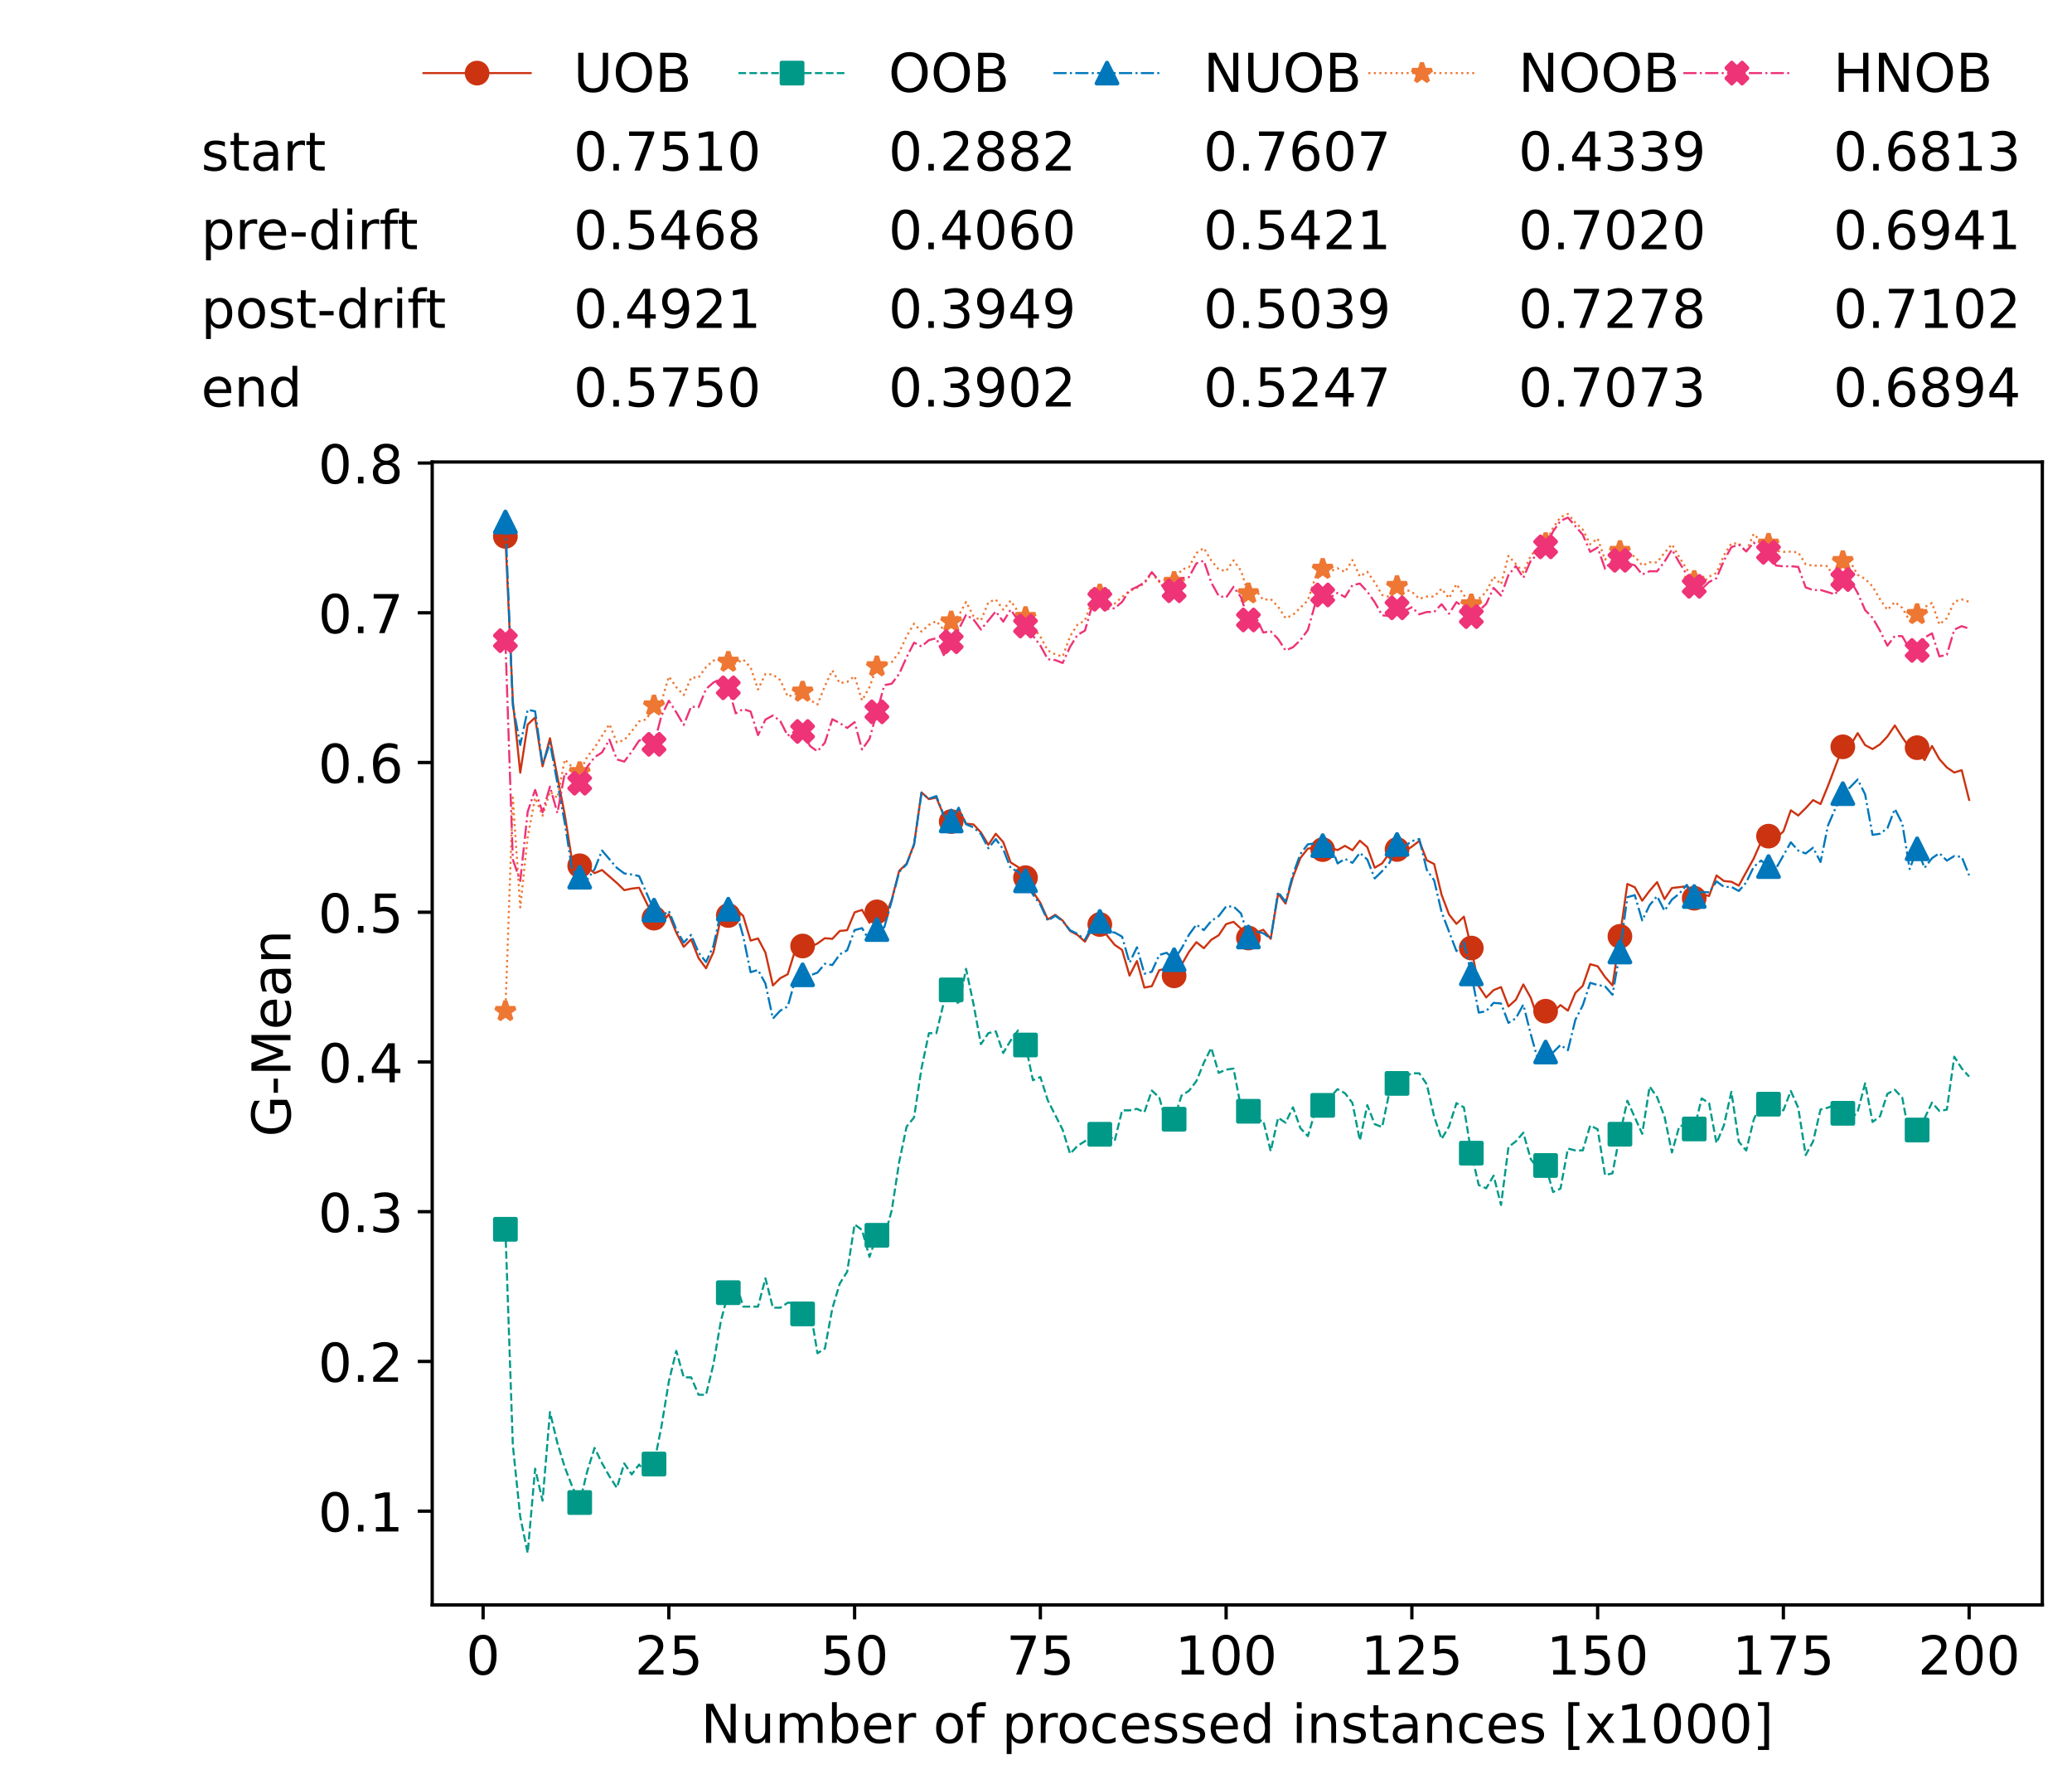 <?xml version="1.0" encoding="utf-8" standalone="no"?>
<!DOCTYPE svg PUBLIC "-//W3C//DTD SVG 1.1//EN"
  "http://www.w3.org/Graphics/SVG/1.1/DTD/svg11.dtd">
<!-- Created with matplotlib (https://matplotlib.org/) -->
<svg height="432.615pt" version="1.1" viewBox="0 0 502.65 432.615" width="502.65pt" xmlns="http://www.w3.org/2000/svg" xmlns:xlink="http://www.w3.org/1999/xlink">
 <defs>
  <style type="text/css">*{stroke-linecap:butt;stroke-linejoin:round;}</style>
 </defs>
 <g id="figure_1">
  <g id="patch_1">
   <path d="M 0 432.615 
L 502.65 432.615 
L 502.65 0 
L 0 0 
z
" style="fill:#ffffff;"/>
  </g>
  <g id="axes_1">
   <g id="patch_2">
    <path d="M 104.85 389.252 
L 495.45 389.252 
L 495.45 112.052 
L 104.85 112.052 
z
" style="fill:#ffffff;"/>
   </g>
   <g id="matplotlib.axis_1">
    <g id="xtick_1">
     <g id="line2d_1">
      <defs>
       <path d="M 0 0 
L 0 3.5 
" id="mf4c971d3f3" style="stroke:#000000;stroke-width:0.8;"/>
      </defs>
      <g>
       <use style="stroke:#000000;stroke-width:0.8;" x="117.197" xlink:href="#mf4c971d3f3" y="389.252"/>
      </g>
     </g>
     <g id="text_1">
      <!-- 0 -->
      <g transform="translate(113.061 406.13)scale(0.13 -0.13)">
       <defs>
        <path d="M 31.781 66.406 
Q 24.172 66.406 20.328 58.906 
Q 16.5 51.422 16.5 36.375 
Q 16.5 21.391 20.328 13.891 
Q 24.172 6.391 31.781 6.391 
Q 39.453 6.391 43.281 13.891 
Q 47.125 21.391 47.125 36.375 
Q 47.125 51.422 43.281 58.906 
Q 39.453 66.406 31.781 66.406 
z
M 31.781 74.219 
Q 44.047 74.219 50.516 64.516 
Q 56.984 54.828 56.984 36.375 
Q 56.984 17.969 50.516 8.266 
Q 44.047 -1.422 31.781 -1.422 
Q 19.531 -1.422 13.062 8.266 
Q 6.594 17.969 6.594 36.375 
Q 6.594 54.828 13.062 64.516 
Q 19.531 74.219 31.781 74.219 
z
" id="DejaVuSans-48"/>
       </defs>
       <use xlink:href="#DejaVuSans-48"/>
      </g>
     </g>
    </g>
    <g id="xtick_2">
     <g id="line2d_2">
      <g>
       <use style="stroke:#000000;stroke-width:0.8;" x="162.259" xlink:href="#mf4c971d3f3" y="389.252"/>
      </g>
     </g>
     <g id="text_2">
      <!-- 25 -->
      <g transform="translate(153.988 406.13)scale(0.13 -0.13)">
       <defs>
        <path d="M 19.188 8.297 
L 53.609 8.297 
L 53.609 0 
L 7.328 0 
L 7.328 8.297 
Q 12.938 14.109 22.625 23.891 
Q 32.328 33.688 34.812 36.531 
Q 39.547 41.844 41.422 45.531 
Q 43.312 49.219 43.312 52.781 
Q 43.312 58.594 39.234 62.25 
Q 35.156 65.922 28.609 65.922 
Q 23.969 65.922 18.812 64.312 
Q 13.672 62.703 7.812 59.422 
L 7.812 69.391 
Q 13.766 71.781 18.938 73 
Q 24.125 74.219 28.422 74.219 
Q 39.75 74.219 46.484 68.547 
Q 53.219 62.891 53.219 53.422 
Q 53.219 48.922 51.531 44.891 
Q 49.859 40.875 45.406 35.406 
Q 44.188 33.984 37.641 27.219 
Q 31.109 20.453 19.188 8.297 
z
" id="DejaVuSans-50"/>
        <path d="M 10.797 72.906 
L 49.516 72.906 
L 49.516 64.594 
L 19.828 64.594 
L 19.828 46.734 
Q 21.969 47.469 24.109 47.828 
Q 26.266 48.188 28.422 48.188 
Q 40.625 48.188 47.75 41.5 
Q 54.891 34.812 54.891 23.391 
Q 54.891 11.625 47.562 5.094 
Q 40.234 -1.422 26.906 -1.422 
Q 22.312 -1.422 17.547 -0.641 
Q 12.797 0.141 7.719 1.703 
L 7.719 11.625 
Q 12.109 9.234 16.797 8.062 
Q 21.484 6.891 26.703 6.891 
Q 35.156 6.891 40.078 11.328 
Q 45.016 15.766 45.016 23.391 
Q 45.016 31 40.078 35.438 
Q 35.156 39.891 26.703 39.891 
Q 22.75 39.891 18.812 39.016 
Q 14.891 38.141 10.797 36.281 
z
" id="DejaVuSans-53"/>
       </defs>
       <use xlink:href="#DejaVuSans-50"/>
       <use x="63.623" xlink:href="#DejaVuSans-53"/>
      </g>
     </g>
    </g>
    <g id="xtick_3">
     <g id="line2d_3">
      <g>
       <use style="stroke:#000000;stroke-width:0.8;" x="207.322" xlink:href="#mf4c971d3f3" y="389.252"/>
      </g>
     </g>
     <g id="text_3">
      <!-- 50 -->
      <g transform="translate(199.05 406.13)scale(0.13 -0.13)">
       <use xlink:href="#DejaVuSans-53"/>
       <use x="63.623" xlink:href="#DejaVuSans-48"/>
      </g>
     </g>
    </g>
    <g id="xtick_4">
     <g id="line2d_4">
      <g>
       <use style="stroke:#000000;stroke-width:0.8;" x="252.384" xlink:href="#mf4c971d3f3" y="389.252"/>
      </g>
     </g>
     <g id="text_4">
      <!-- 75 -->
      <g transform="translate(244.113 406.13)scale(0.13 -0.13)">
       <defs>
        <path d="M 8.203 72.906 
L 55.078 72.906 
L 55.078 68.703 
L 28.609 0 
L 18.312 0 
L 43.219 64.594 
L 8.203 64.594 
z
" id="DejaVuSans-55"/>
       </defs>
       <use xlink:href="#DejaVuSans-55"/>
       <use x="63.623" xlink:href="#DejaVuSans-53"/>
      </g>
     </g>
    </g>
    <g id="xtick_5">
     <g id="line2d_5">
      <g>
       <use style="stroke:#000000;stroke-width:0.8;" x="297.446" xlink:href="#mf4c971d3f3" y="389.252"/>
      </g>
     </g>
     <g id="text_5">
      <!-- 100 -->
      <g transform="translate(285.039 406.13)scale(0.13 -0.13)">
       <defs>
        <path d="M 12.406 8.297 
L 28.516 8.297 
L 28.516 63.922 
L 10.984 60.406 
L 10.984 69.391 
L 28.422 72.906 
L 38.281 72.906 
L 38.281 8.297 
L 54.391 8.297 
L 54.391 0 
L 12.406 0 
z
" id="DejaVuSans-49"/>
       </defs>
       <use xlink:href="#DejaVuSans-49"/>
       <use x="63.623" xlink:href="#DejaVuSans-48"/>
       <use x="127.246" xlink:href="#DejaVuSans-48"/>
      </g>
     </g>
    </g>
    <g id="xtick_6">
     <g id="line2d_6">
      <g>
       <use style="stroke:#000000;stroke-width:0.8;" x="342.509" xlink:href="#mf4c971d3f3" y="389.252"/>
      </g>
     </g>
     <g id="text_6">
      <!-- 125 -->
      <g transform="translate(330.102 406.13)scale(0.13 -0.13)">
       <use xlink:href="#DejaVuSans-49"/>
       <use x="63.623" xlink:href="#DejaVuSans-50"/>
       <use x="127.246" xlink:href="#DejaVuSans-53"/>
      </g>
     </g>
    </g>
    <g id="xtick_7">
     <g id="line2d_7">
      <g>
       <use style="stroke:#000000;stroke-width:0.8;" x="387.571" xlink:href="#mf4c971d3f3" y="389.252"/>
      </g>
     </g>
     <g id="text_7">
      <!-- 150 -->
      <g transform="translate(375.164 406.13)scale(0.13 -0.13)">
       <use xlink:href="#DejaVuSans-49"/>
       <use x="63.623" xlink:href="#DejaVuSans-53"/>
       <use x="127.246" xlink:href="#DejaVuSans-48"/>
      </g>
     </g>
    </g>
    <g id="xtick_8">
     <g id="line2d_8">
      <g>
       <use style="stroke:#000000;stroke-width:0.8;" x="432.633" xlink:href="#mf4c971d3f3" y="389.252"/>
      </g>
     </g>
     <g id="text_8">
      <!-- 175 -->
      <g transform="translate(420.226 406.13)scale(0.13 -0.13)">
       <use xlink:href="#DejaVuSans-49"/>
       <use x="63.623" xlink:href="#DejaVuSans-55"/>
       <use x="127.246" xlink:href="#DejaVuSans-53"/>
      </g>
     </g>
    </g>
    <g id="xtick_9">
     <g id="line2d_9">
      <g>
       <use style="stroke:#000000;stroke-width:0.8;" x="477.695" xlink:href="#mf4c971d3f3" y="389.252"/>
      </g>
     </g>
     <g id="text_9">
      <!-- 200 -->
      <g transform="translate(465.289 406.13)scale(0.13 -0.13)">
       <use xlink:href="#DejaVuSans-50"/>
       <use x="63.623" xlink:href="#DejaVuSans-48"/>
       <use x="127.246" xlink:href="#DejaVuSans-48"/>
      </g>
     </g>
    </g>
    <g id="text_10">
     <!-- Number of processed instances [x1000] -->
     <g transform="translate(170.025 422.711)scale(0.13 -0.13)">
      <defs>
       <path d="M 9.812 72.906 
L 23.094 72.906 
L 55.422 11.922 
L 55.422 72.906 
L 64.984 72.906 
L 64.984 0 
L 51.703 0 
L 19.391 60.984 
L 19.391 0 
L 9.812 0 
z
" id="DejaVuSans-78"/>
       <path d="M 8.5 21.578 
L 8.5 54.688 
L 17.484 54.688 
L 17.484 21.922 
Q 17.484 14.156 20.5 10.266 
Q 23.531 6.391 29.594 6.391 
Q 36.859 6.391 41.078 11.031 
Q 45.312 15.672 45.312 23.688 
L 45.312 54.688 
L 54.297 54.688 
L 54.297 0 
L 45.312 0 
L 45.312 8.406 
Q 42.047 3.422 37.719 1 
Q 33.406 -1.422 27.688 -1.422 
Q 18.266 -1.422 13.375 4.438 
Q 8.5 10.297 8.5 21.578 
z
M 31.109 56 
z
" id="DejaVuSans-117"/>
       <path d="M 52 44.188 
Q 55.375 50.25 60.062 53.125 
Q 64.75 56 71.094 56 
Q 79.641 56 84.281 50.016 
Q 88.922 44.047 88.922 33.016 
L 88.922 0 
L 79.891 0 
L 79.891 32.719 
Q 79.891 40.578 77.094 44.375 
Q 74.312 48.188 68.609 48.188 
Q 61.625 48.188 57.562 43.547 
Q 53.516 38.922 53.516 30.906 
L 53.516 0 
L 44.484 0 
L 44.484 32.719 
Q 44.484 40.625 41.703 44.406 
Q 38.922 48.188 33.109 48.188 
Q 26.219 48.188 22.156 43.531 
Q 18.109 38.875 18.109 30.906 
L 18.109 0 
L 9.078 0 
L 9.078 54.688 
L 18.109 54.688 
L 18.109 46.188 
Q 21.188 51.219 25.484 53.609 
Q 29.781 56 35.688 56 
Q 41.656 56 45.828 52.969 
Q 50 49.953 52 44.188 
z
" id="DejaVuSans-109"/>
       <path d="M 48.688 27.297 
Q 48.688 37.203 44.609 42.844 
Q 40.531 48.484 33.406 48.484 
Q 26.266 48.484 22.188 42.844 
Q 18.109 37.203 18.109 27.297 
Q 18.109 17.391 22.188 11.75 
Q 26.266 6.109 33.406 6.109 
Q 40.531 6.109 44.609 11.75 
Q 48.688 17.391 48.688 27.297 
z
M 18.109 46.391 
Q 20.953 51.266 25.266 53.625 
Q 29.594 56 35.594 56 
Q 45.562 56 51.781 48.094 
Q 58.016 40.188 58.016 27.297 
Q 58.016 14.406 51.781 6.484 
Q 45.562 -1.422 35.594 -1.422 
Q 29.594 -1.422 25.266 0.953 
Q 20.953 3.328 18.109 8.203 
L 18.109 0 
L 9.078 0 
L 9.078 75.984 
L 18.109 75.984 
z
" id="DejaVuSans-98"/>
       <path d="M 56.203 29.594 
L 56.203 25.203 
L 14.891 25.203 
Q 15.484 15.922 20.484 11.062 
Q 25.484 6.203 34.422 6.203 
Q 39.594 6.203 44.453 7.469 
Q 49.312 8.734 54.109 11.281 
L 54.109 2.781 
Q 49.266 0.734 44.188 -0.344 
Q 39.109 -1.422 33.891 -1.422 
Q 20.797 -1.422 13.156 6.188 
Q 5.516 13.812 5.516 26.812 
Q 5.516 40.234 12.766 48.109 
Q 20.016 56 32.328 56 
Q 43.359 56 49.781 48.891 
Q 56.203 41.797 56.203 29.594 
z
M 47.219 32.234 
Q 47.125 39.594 43.094 43.984 
Q 39.062 48.391 32.422 48.391 
Q 24.906 48.391 20.391 44.141 
Q 15.875 39.891 15.188 32.172 
z
" id="DejaVuSans-101"/>
       <path d="M 41.109 46.297 
Q 39.594 47.172 37.812 47.578 
Q 36.031 48 33.891 48 
Q 26.266 48 22.188 43.047 
Q 18.109 38.094 18.109 28.812 
L 18.109 0 
L 9.078 0 
L 9.078 54.688 
L 18.109 54.688 
L 18.109 46.188 
Q 20.953 51.172 25.484 53.578 
Q 30.031 56 36.531 56 
Q 37.453 56 38.578 55.875 
Q 39.703 55.766 41.062 55.516 
z
" id="DejaVuSans-114"/>
       <path id="DejaVuSans-32"/>
       <path d="M 30.609 48.391 
Q 23.391 48.391 19.188 42.75 
Q 14.984 37.109 14.984 27.297 
Q 14.984 17.484 19.156 11.844 
Q 23.344 6.203 30.609 6.203 
Q 37.797 6.203 41.984 11.859 
Q 46.188 17.531 46.188 27.297 
Q 46.188 37.016 41.984 42.703 
Q 37.797 48.391 30.609 48.391 
z
M 30.609 56 
Q 42.328 56 49.016 48.375 
Q 55.719 40.766 55.719 27.297 
Q 55.719 13.875 49.016 6.219 
Q 42.328 -1.422 30.609 -1.422 
Q 18.844 -1.422 12.172 6.219 
Q 5.516 13.875 5.516 27.297 
Q 5.516 40.766 12.172 48.375 
Q 18.844 56 30.609 56 
z
" id="DejaVuSans-111"/>
       <path d="M 37.109 75.984 
L 37.109 68.5 
L 28.516 68.5 
Q 23.688 68.5 21.797 66.547 
Q 19.922 64.594 19.922 59.516 
L 19.922 54.688 
L 34.719 54.688 
L 34.719 47.703 
L 19.922 47.703 
L 19.922 0 
L 10.891 0 
L 10.891 47.703 
L 2.297 47.703 
L 2.297 54.688 
L 10.891 54.688 
L 10.891 58.5 
Q 10.891 67.625 15.141 71.797 
Q 19.391 75.984 28.609 75.984 
z
" id="DejaVuSans-102"/>
       <path d="M 18.109 8.203 
L 18.109 -20.797 
L 9.078 -20.797 
L 9.078 54.688 
L 18.109 54.688 
L 18.109 46.391 
Q 20.953 51.266 25.266 53.625 
Q 29.594 56 35.594 56 
Q 45.562 56 51.781 48.094 
Q 58.016 40.188 58.016 27.297 
Q 58.016 14.406 51.781 6.484 
Q 45.562 -1.422 35.594 -1.422 
Q 29.594 -1.422 25.266 0.953 
Q 20.953 3.328 18.109 8.203 
z
M 48.688 27.297 
Q 48.688 37.203 44.609 42.844 
Q 40.531 48.484 33.406 48.484 
Q 26.266 48.484 22.188 42.844 
Q 18.109 37.203 18.109 27.297 
Q 18.109 17.391 22.188 11.75 
Q 26.266 6.109 33.406 6.109 
Q 40.531 6.109 44.609 11.75 
Q 48.688 17.391 48.688 27.297 
z
" id="DejaVuSans-112"/>
       <path d="M 48.781 52.594 
L 48.781 44.188 
Q 44.969 46.297 41.141 47.344 
Q 37.312 48.391 33.406 48.391 
Q 24.656 48.391 19.812 42.844 
Q 14.984 37.312 14.984 27.297 
Q 14.984 17.281 19.812 11.734 
Q 24.656 6.203 33.406 6.203 
Q 37.312 6.203 41.141 7.25 
Q 44.969 8.297 48.781 10.406 
L 48.781 2.094 
Q 45.016 0.344 40.984 -0.531 
Q 36.969 -1.422 32.422 -1.422 
Q 20.062 -1.422 12.781 6.344 
Q 5.516 14.109 5.516 27.297 
Q 5.516 40.672 12.859 48.328 
Q 20.219 56 33.016 56 
Q 37.156 56 41.109 55.141 
Q 45.062 54.297 48.781 52.594 
z
" id="DejaVuSans-99"/>
       <path d="M 44.281 53.078 
L 44.281 44.578 
Q 40.484 46.531 36.375 47.5 
Q 32.281 48.484 27.875 48.484 
Q 21.188 48.484 17.844 46.438 
Q 14.5 44.391 14.5 40.281 
Q 14.5 37.156 16.891 35.375 
Q 19.281 33.594 26.516 31.984 
L 29.594 31.297 
Q 39.156 29.25 43.188 25.516 
Q 47.219 21.781 47.219 15.094 
Q 47.219 7.469 41.188 3.016 
Q 35.156 -1.422 24.609 -1.422 
Q 20.219 -1.422 15.453 -0.562 
Q 10.688 0.297 5.422 2 
L 5.422 11.281 
Q 10.406 8.688 15.234 7.391 
Q 20.062 6.109 24.812 6.109 
Q 31.156 6.109 34.562 8.281 
Q 37.984 10.453 37.984 14.406 
Q 37.984 18.062 35.516 20.016 
Q 33.062 21.969 24.703 23.781 
L 21.578 24.516 
Q 13.234 26.266 9.516 29.906 
Q 5.812 33.547 5.812 39.891 
Q 5.812 47.609 11.281 51.797 
Q 16.75 56 26.812 56 
Q 31.781 56 36.172 55.266 
Q 40.578 54.547 44.281 53.078 
z
" id="DejaVuSans-115"/>
       <path d="M 45.406 46.391 
L 45.406 75.984 
L 54.391 75.984 
L 54.391 0 
L 45.406 0 
L 45.406 8.203 
Q 42.578 3.328 38.25 0.953 
Q 33.938 -1.422 27.875 -1.422 
Q 17.969 -1.422 11.734 6.484 
Q 5.516 14.406 5.516 27.297 
Q 5.516 40.188 11.734 48.094 
Q 17.969 56 27.875 56 
Q 33.938 56 38.25 53.625 
Q 42.578 51.266 45.406 46.391 
z
M 14.797 27.297 
Q 14.797 17.391 18.875 11.75 
Q 22.953 6.109 30.078 6.109 
Q 37.203 6.109 41.297 11.75 
Q 45.406 17.391 45.406 27.297 
Q 45.406 37.203 41.297 42.844 
Q 37.203 48.484 30.078 48.484 
Q 22.953 48.484 18.875 42.844 
Q 14.797 37.203 14.797 27.297 
z
" id="DejaVuSans-100"/>
       <path d="M 9.422 54.688 
L 18.406 54.688 
L 18.406 0 
L 9.422 0 
z
M 9.422 75.984 
L 18.406 75.984 
L 18.406 64.594 
L 9.422 64.594 
z
" id="DejaVuSans-105"/>
       <path d="M 54.891 33.016 
L 54.891 0 
L 45.906 0 
L 45.906 32.719 
Q 45.906 40.484 42.875 44.328 
Q 39.844 48.188 33.797 48.188 
Q 26.516 48.188 22.312 43.547 
Q 18.109 38.922 18.109 30.906 
L 18.109 0 
L 9.078 0 
L 9.078 54.688 
L 18.109 54.688 
L 18.109 46.188 
Q 21.344 51.125 25.703 53.562 
Q 30.078 56 35.797 56 
Q 45.219 56 50.047 50.172 
Q 54.891 44.344 54.891 33.016 
z
" id="DejaVuSans-110"/>
       <path d="M 18.312 70.219 
L 18.312 54.688 
L 36.812 54.688 
L 36.812 47.703 
L 18.312 47.703 
L 18.312 18.016 
Q 18.312 11.328 20.141 9.422 
Q 21.969 7.516 27.594 7.516 
L 36.812 7.516 
L 36.812 0 
L 27.594 0 
Q 17.188 0 13.234 3.875 
Q 9.281 7.766 9.281 18.016 
L 9.281 47.703 
L 2.688 47.703 
L 2.688 54.688 
L 9.281 54.688 
L 9.281 70.219 
z
" id="DejaVuSans-116"/>
       <path d="M 34.281 27.484 
Q 23.391 27.484 19.188 25 
Q 14.984 22.516 14.984 16.5 
Q 14.984 11.719 18.141 8.906 
Q 21.297 6.109 26.703 6.109 
Q 34.188 6.109 38.703 11.406 
Q 43.219 16.703 43.219 25.484 
L 43.219 27.484 
z
M 52.203 31.203 
L 52.203 0 
L 43.219 0 
L 43.219 8.297 
Q 40.141 3.328 35.547 0.953 
Q 30.953 -1.422 24.312 -1.422 
Q 15.922 -1.422 10.953 3.297 
Q 6 8.016 6 15.922 
Q 6 25.141 12.172 29.828 
Q 18.359 34.516 30.609 34.516 
L 43.219 34.516 
L 43.219 35.406 
Q 43.219 41.609 39.141 45 
Q 35.062 48.391 27.688 48.391 
Q 23 48.391 18.547 47.266 
Q 14.109 46.141 10.016 43.891 
L 10.016 52.203 
Q 14.938 54.109 19.578 55.047 
Q 24.219 56 28.609 56 
Q 40.484 56 46.344 49.844 
Q 52.203 43.703 52.203 31.203 
z
" id="DejaVuSans-97"/>
       <path d="M 8.594 75.984 
L 29.297 75.984 
L 29.297 69 
L 17.578 69 
L 17.578 -6.203 
L 29.297 -6.203 
L 29.297 -13.188 
L 8.594 -13.188 
z
" id="DejaVuSans-91"/>
       <path d="M 54.891 54.688 
L 35.109 28.078 
L 55.906 0 
L 45.312 0 
L 29.391 21.484 
L 13.484 0 
L 2.875 0 
L 24.125 28.609 
L 4.688 54.688 
L 15.281 54.688 
L 29.781 35.203 
L 44.281 54.688 
z
" id="DejaVuSans-120"/>
       <path d="M 30.422 75.984 
L 30.422 -13.188 
L 9.719 -13.188 
L 9.719 -6.203 
L 21.391 -6.203 
L 21.391 69 
L 9.719 69 
L 9.719 75.984 
z
" id="DejaVuSans-93"/>
      </defs>
      <use xlink:href="#DejaVuSans-78"/>
      <use x="74.805" xlink:href="#DejaVuSans-117"/>
      <use x="138.184" xlink:href="#DejaVuSans-109"/>
      <use x="235.596" xlink:href="#DejaVuSans-98"/>
      <use x="299.072" xlink:href="#DejaVuSans-101"/>
      <use x="360.596" xlink:href="#DejaVuSans-114"/>
      <use x="401.709" xlink:href="#DejaVuSans-32"/>
      <use x="433.496" xlink:href="#DejaVuSans-111"/>
      <use x="494.678" xlink:href="#DejaVuSans-102"/>
      <use x="529.883" xlink:href="#DejaVuSans-32"/>
      <use x="561.67" xlink:href="#DejaVuSans-112"/>
      <use x="625.146" xlink:href="#DejaVuSans-114"/>
      <use x="664.01" xlink:href="#DejaVuSans-111"/>
      <use x="725.191" xlink:href="#DejaVuSans-99"/>
      <use x="780.172" xlink:href="#DejaVuSans-101"/>
      <use x="841.695" xlink:href="#DejaVuSans-115"/>
      <use x="893.795" xlink:href="#DejaVuSans-115"/>
      <use x="945.895" xlink:href="#DejaVuSans-101"/>
      <use x="1007.418" xlink:href="#DejaVuSans-100"/>
      <use x="1070.895" xlink:href="#DejaVuSans-32"/>
      <use x="1102.682" xlink:href="#DejaVuSans-105"/>
      <use x="1130.465" xlink:href="#DejaVuSans-110"/>
      <use x="1193.844" xlink:href="#DejaVuSans-115"/>
      <use x="1245.943" xlink:href="#DejaVuSans-116"/>
      <use x="1285.152" xlink:href="#DejaVuSans-97"/>
      <use x="1346.432" xlink:href="#DejaVuSans-110"/>
      <use x="1409.811" xlink:href="#DejaVuSans-99"/>
      <use x="1464.791" xlink:href="#DejaVuSans-101"/>
      <use x="1526.314" xlink:href="#DejaVuSans-115"/>
      <use x="1578.414" xlink:href="#DejaVuSans-32"/>
      <use x="1610.201" xlink:href="#DejaVuSans-91"/>
      <use x="1649.215" xlink:href="#DejaVuSans-120"/>
      <use x="1708.395" xlink:href="#DejaVuSans-49"/>
      <use x="1772.018" xlink:href="#DejaVuSans-48"/>
      <use x="1835.641" xlink:href="#DejaVuSans-48"/>
      <use x="1899.264" xlink:href="#DejaVuSans-48"/>
      <use x="1962.887" xlink:href="#DejaVuSans-93"/>
     </g>
    </g>
   </g>
   <g id="matplotlib.axis_2">
    <g id="ytick_1">
     <g id="line2d_10">
      <defs>
       <path d="M 0 0 
L -3.5 0 
" id="m12f8b0a42c" style="stroke:#000000;stroke-width:0.8;"/>
      </defs>
      <g>
       <use style="stroke:#000000;stroke-width:0.8;" x="104.85" xlink:href="#m12f8b0a42c" y="366.505"/>
      </g>
     </g>
     <g id="text_11">
      <!-- 0.1 -->
      <g transform="translate(77.176 371.444)scale(0.13 -0.13)">
       <defs>
        <path d="M 10.688 12.406 
L 21 12.406 
L 21 0 
L 10.688 0 
z
" id="DejaVuSans-46"/>
       </defs>
       <use xlink:href="#DejaVuSans-48"/>
       <use x="63.623" xlink:href="#DejaVuSans-46"/>
       <use x="95.41" xlink:href="#DejaVuSans-49"/>
      </g>
     </g>
    </g>
    <g id="ytick_2">
     <g id="line2d_11">
      <g>
       <use style="stroke:#000000;stroke-width:0.8;" x="104.85" xlink:href="#m12f8b0a42c" y="330.191"/>
      </g>
     </g>
     <g id="text_12">
      <!-- 0.2 -->
      <g transform="translate(77.176 335.13)scale(0.13 -0.13)">
       <use xlink:href="#DejaVuSans-48"/>
       <use x="63.623" xlink:href="#DejaVuSans-46"/>
       <use x="95.41" xlink:href="#DejaVuSans-50"/>
      </g>
     </g>
    </g>
    <g id="ytick_3">
     <g id="line2d_12">
      <g>
       <use style="stroke:#000000;stroke-width:0.8;" x="104.85" xlink:href="#m12f8b0a42c" y="293.877"/>
      </g>
     </g>
     <g id="text_13">
      <!-- 0.3 -->
      <g transform="translate(77.176 298.816)scale(0.13 -0.13)">
       <defs>
        <path d="M 40.578 39.312 
Q 47.656 37.797 51.625 33 
Q 55.609 28.219 55.609 21.188 
Q 55.609 10.406 48.188 4.484 
Q 40.766 -1.422 27.094 -1.422 
Q 22.516 -1.422 17.656 -0.516 
Q 12.797 0.391 7.625 2.203 
L 7.625 11.719 
Q 11.719 9.328 16.594 8.109 
Q 21.484 6.891 26.812 6.891 
Q 36.078 6.891 40.938 10.547 
Q 45.797 14.203 45.797 21.188 
Q 45.797 27.641 41.281 31.266 
Q 36.766 34.906 28.719 34.906 
L 20.219 34.906 
L 20.219 43.016 
L 29.109 43.016 
Q 36.375 43.016 40.234 45.922 
Q 44.094 48.828 44.094 54.297 
Q 44.094 59.906 40.109 62.906 
Q 36.141 65.922 28.719 65.922 
Q 24.656 65.922 20.016 65.031 
Q 15.375 64.156 9.812 62.312 
L 9.812 71.094 
Q 15.438 72.656 20.344 73.438 
Q 25.25 74.219 29.594 74.219 
Q 40.828 74.219 47.359 69.109 
Q 53.906 64.016 53.906 55.328 
Q 53.906 49.266 50.438 45.094 
Q 46.969 40.922 40.578 39.312 
z
" id="DejaVuSans-51"/>
       </defs>
       <use xlink:href="#DejaVuSans-48"/>
       <use x="63.623" xlink:href="#DejaVuSans-46"/>
       <use x="95.41" xlink:href="#DejaVuSans-51"/>
      </g>
     </g>
    </g>
    <g id="ytick_4">
     <g id="line2d_13">
      <g>
       <use style="stroke:#000000;stroke-width:0.8;" x="104.85" xlink:href="#m12f8b0a42c" y="257.563"/>
      </g>
     </g>
     <g id="text_14">
      <!-- 0.4 -->
      <g transform="translate(77.176 262.502)scale(0.13 -0.13)">
       <defs>
        <path d="M 37.797 64.312 
L 12.891 25.391 
L 37.797 25.391 
z
M 35.203 72.906 
L 47.609 72.906 
L 47.609 25.391 
L 58.016 25.391 
L 58.016 17.188 
L 47.609 17.188 
L 47.609 0 
L 37.797 0 
L 37.797 17.188 
L 4.891 17.188 
L 4.891 26.703 
z
" id="DejaVuSans-52"/>
       </defs>
       <use xlink:href="#DejaVuSans-48"/>
       <use x="63.623" xlink:href="#DejaVuSans-46"/>
       <use x="95.41" xlink:href="#DejaVuSans-52"/>
      </g>
     </g>
    </g>
    <g id="ytick_5">
     <g id="line2d_14">
      <g>
       <use style="stroke:#000000;stroke-width:0.8;" x="104.85" xlink:href="#m12f8b0a42c" y="221.249"/>
      </g>
     </g>
     <g id="text_15">
      <!-- 0.5 -->
      <g transform="translate(77.176 226.188)scale(0.13 -0.13)">
       <use xlink:href="#DejaVuSans-48"/>
       <use x="63.623" xlink:href="#DejaVuSans-46"/>
       <use x="95.41" xlink:href="#DejaVuSans-53"/>
      </g>
     </g>
    </g>
    <g id="ytick_6">
     <g id="line2d_15">
      <g>
       <use style="stroke:#000000;stroke-width:0.8;" x="104.85" xlink:href="#m12f8b0a42c" y="184.935"/>
      </g>
     </g>
     <g id="text_16">
      <!-- 0.6 -->
      <g transform="translate(77.176 189.874)scale(0.13 -0.13)">
       <defs>
        <path d="M 33.016 40.375 
Q 26.375 40.375 22.484 35.828 
Q 18.609 31.297 18.609 23.391 
Q 18.609 15.531 22.484 10.953 
Q 26.375 6.391 33.016 6.391 
Q 39.656 6.391 43.531 10.953 
Q 47.406 15.531 47.406 23.391 
Q 47.406 31.297 43.531 35.828 
Q 39.656 40.375 33.016 40.375 
z
M 52.594 71.297 
L 52.594 62.312 
Q 48.875 64.062 45.094 64.984 
Q 41.312 65.922 37.594 65.922 
Q 27.828 65.922 22.672 59.328 
Q 17.531 52.734 16.797 39.406 
Q 19.672 43.656 24.016 45.922 
Q 28.375 48.188 33.594 48.188 
Q 44.578 48.188 50.953 41.516 
Q 57.328 34.859 57.328 23.391 
Q 57.328 12.156 50.688 5.359 
Q 44.047 -1.422 33.016 -1.422 
Q 20.359 -1.422 13.672 8.266 
Q 6.984 17.969 6.984 36.375 
Q 6.984 53.656 15.188 63.938 
Q 23.391 74.219 37.203 74.219 
Q 40.922 74.219 44.703 73.484 
Q 48.484 72.75 52.594 71.297 
z
" id="DejaVuSans-54"/>
       </defs>
       <use xlink:href="#DejaVuSans-48"/>
       <use x="63.623" xlink:href="#DejaVuSans-46"/>
       <use x="95.41" xlink:href="#DejaVuSans-54"/>
      </g>
     </g>
    </g>
    <g id="ytick_7">
     <g id="line2d_16">
      <g>
       <use style="stroke:#000000;stroke-width:0.8;" x="104.85" xlink:href="#m12f8b0a42c" y="148.621"/>
      </g>
     </g>
     <g id="text_17">
      <!-- 0.7 -->
      <g transform="translate(77.176 153.56)scale(0.13 -0.13)">
       <use xlink:href="#DejaVuSans-48"/>
       <use x="63.623" xlink:href="#DejaVuSans-46"/>
       <use x="95.41" xlink:href="#DejaVuSans-55"/>
      </g>
     </g>
    </g>
    <g id="ytick_8">
     <g id="line2d_17">
      <g>
       <use style="stroke:#000000;stroke-width:0.8;" x="104.85" xlink:href="#m12f8b0a42c" y="112.307"/>
      </g>
     </g>
     <g id="text_18">
      <!-- 0.8 -->
      <g transform="translate(77.176 117.246)scale(0.13 -0.13)">
       <defs>
        <path d="M 31.781 34.625 
Q 24.75 34.625 20.719 30.859 
Q 16.703 27.094 16.703 20.516 
Q 16.703 13.922 20.719 10.156 
Q 24.75 6.391 31.781 6.391 
Q 38.812 6.391 42.859 10.172 
Q 46.922 13.969 46.922 20.516 
Q 46.922 27.094 42.891 30.859 
Q 38.875 34.625 31.781 34.625 
z
M 21.922 38.812 
Q 15.578 40.375 12.031 44.719 
Q 8.5 49.078 8.5 55.328 
Q 8.5 64.062 14.719 69.141 
Q 20.953 74.219 31.781 74.219 
Q 42.672 74.219 48.875 69.141 
Q 55.078 64.062 55.078 55.328 
Q 55.078 49.078 51.531 44.719 
Q 48 40.375 41.703 38.812 
Q 48.828 37.156 52.797 32.312 
Q 56.781 27.484 56.781 20.516 
Q 56.781 9.906 50.312 4.234 
Q 43.844 -1.422 31.781 -1.422 
Q 19.734 -1.422 13.25 4.234 
Q 6.781 9.906 6.781 20.516 
Q 6.781 27.484 10.781 32.312 
Q 14.797 37.156 21.922 38.812 
z
M 18.312 54.391 
Q 18.312 48.734 21.844 45.562 
Q 25.391 42.391 31.781 42.391 
Q 38.141 42.391 41.719 45.562 
Q 45.312 48.734 45.312 54.391 
Q 45.312 60.062 41.719 63.234 
Q 38.141 66.406 31.781 66.406 
Q 25.391 66.406 21.844 63.234 
Q 18.312 60.062 18.312 54.391 
z
" id="DejaVuSans-56"/>
       </defs>
       <use xlink:href="#DejaVuSans-48"/>
       <use x="63.623" xlink:href="#DejaVuSans-46"/>
       <use x="95.41" xlink:href="#DejaVuSans-56"/>
      </g>
     </g>
    </g>
    <g id="text_19">
     <!-- G-Mean -->
     <g transform="translate(70.472 275.744)rotate(-90)scale(0.13 -0.13)">
      <defs>
       <path d="M 59.516 10.406 
L 59.516 29.984 
L 43.406 29.984 
L 43.406 38.094 
L 69.281 38.094 
L 69.281 6.781 
Q 63.578 2.734 56.688 0.656 
Q 49.812 -1.422 42 -1.422 
Q 24.906 -1.422 15.25 8.562 
Q 5.609 18.562 5.609 36.375 
Q 5.609 54.25 15.25 64.234 
Q 24.906 74.219 42 74.219 
Q 49.125 74.219 55.547 72.453 
Q 61.969 70.703 67.391 67.281 
L 67.391 56.781 
Q 61.922 61.422 55.766 63.766 
Q 49.609 66.109 42.828 66.109 
Q 29.438 66.109 22.719 58.641 
Q 16.016 51.172 16.016 36.375 
Q 16.016 21.625 22.719 14.156 
Q 29.438 6.688 42.828 6.688 
Q 48.047 6.688 52.141 7.594 
Q 56.25 8.5 59.516 10.406 
z
" id="DejaVuSans-71"/>
       <path d="M 4.891 31.391 
L 31.203 31.391 
L 31.203 23.391 
L 4.891 23.391 
z
" id="DejaVuSans-45"/>
       <path d="M 9.812 72.906 
L 24.516 72.906 
L 43.109 23.297 
L 61.812 72.906 
L 76.516 72.906 
L 76.516 0 
L 66.891 0 
L 66.891 64.016 
L 48.094 14.016 
L 38.188 14.016 
L 19.391 64.016 
L 19.391 0 
L 9.812 0 
z
" id="DejaVuSans-77"/>
      </defs>
      <use xlink:href="#DejaVuSans-71"/>
      <use x="77.49" xlink:href="#DejaVuSans-45"/>
      <use x="113.574" xlink:href="#DejaVuSans-77"/>
      <use x="199.854" xlink:href="#DejaVuSans-101"/>
      <use x="261.377" xlink:href="#DejaVuSans-97"/>
      <use x="322.656" xlink:href="#DejaVuSans-110"/>
     </g>
    </g>
   </g>
   <g id="line2d_18"/>
   <g id="line2d_19"/>
   <g id="line2d_20"/>
   <g id="line2d_21"/>
   <g id="line2d_22"/>
   <g id="line2d_23">
    <path clip-path="url(#p53b417157e)" d="M 122.605 130.097 
L 124.407 170.071 
L 126.21 187.403 
L 128.012 175.719 
L 129.815 174.023 
L 131.617 185.861 
L 133.419 179.048 
L 137.024 197.712 
L 138.827 209.035 
L 140.629 209.974 
L 142.432 210.242 
L 144.234 211.775 
L 146.037 211.009 
L 149.642 214.144 
L 151.444 215.889 
L 153.247 215.518 
L 155.049 215.302 
L 158.654 222.682 
L 160.457 224.025 
L 162.259 221.729 
L 164.062 226.201 
L 165.864 229.64 
L 167.667 227.821 
L 169.469 232.37 
L 171.272 234.843 
L 173.074 230.923 
L 174.877 222.691 
L 176.679 222.041 
L 178.482 220.437 
L 180.284 222.121 
L 182.087 228.129 
L 183.889 227.61 
L 185.692 231.054 
L 187.494 239.005 
L 189.297 237.239 
L 191.099 236.287 
L 192.902 230.474 
L 194.704 229.439 
L 196.507 229.743 
L 198.309 228.827 
L 200.112 227.54 
L 201.914 227.708 
L 203.717 225.79 
L 205.519 225.6 
L 207.322 221.272 
L 209.124 220.681 
L 210.927 223.797 
L 212.729 221.155 
L 214.532 222.734 
L 216.334 218.169 
L 218.137 211.201 
L 219.939 209.481 
L 221.742 204.77 
L 223.544 192.185 
L 225.347 193.82 
L 227.149 193.453 
L 228.952 197.755 
L 230.754 199.253 
L 232.557 196.234 
L 234.359 199.772 
L 236.162 199.952 
L 237.964 201.893 
L 239.767 204.9 
L 241.569 202.213 
L 243.372 204.237 
L 245.174 209.168 
L 246.976 210.28 
L 248.779 212.865 
L 250.581 216.278 
L 252.384 218.983 
L 254.186 222.999 
L 255.989 221.875 
L 257.791 223.267 
L 259.594 225.795 
L 261.396 226.768 
L 263.199 228.385 
L 265.001 225.129 
L 266.804 224.222 
L 268.606 226.931 
L 270.409 229.153 
L 272.211 230.383 
L 274.014 236.614 
L 275.816 233.082 
L 277.619 239.521 
L 279.421 239.185 
L 281.224 235.302 
L 283.026 234.904 
L 284.829 236.674 
L 286.631 233.998 
L 288.434 230.86 
L 290.236 228.507 
L 292.039 229.974 
L 293.841 227.936 
L 295.644 226.834 
L 297.446 224.131 
L 299.249 223.574 
L 301.051 225.24 
L 302.854 227.502 
L 304.656 226.207 
L 306.459 225.497 
L 308.261 227.696 
L 310.064 216.734 
L 311.866 219.145 
L 313.669 212.706 
L 315.471 208.081 
L 317.274 205.817 
L 319.076 205.553 
L 320.879 206.057 
L 322.681 205.573 
L 324.484 206.171 
L 326.286 205.147 
L 328.089 206.209 
L 329.891 203.9 
L 331.694 205.455 
L 333.496 210.444 
L 335.299 209.392 
L 337.101 206.848 
L 338.904 206.027 
L 340.706 206.563 
L 342.509 205.332 
L 344.311 203.953 
L 346.114 208.64 
L 347.916 209.552 
L 349.719 217.031 
L 351.521 221.775 
L 353.324 224.068 
L 355.126 222.327 
L 356.928 229.932 
L 358.731 239.186 
L 360.533 241.909 
L 362.336 240.142 
L 364.138 239.401 
L 365.941 244.098 
L 367.743 242.464 
L 369.546 238.759 
L 371.348 242.001 
L 373.151 247.181 
L 374.953 245.25 
L 376.756 245.425 
L 378.558 243.766 
L 380.361 245.118 
L 382.163 240.82 
L 383.966 239.092 
L 385.768 233.854 
L 387.571 234.347 
L 389.373 236.958 
L 391.176 238.994 
L 392.978 227.098 
L 394.781 214.389 
L 396.583 215.187 
L 398.386 218.45 
L 400.188 216.041 
L 401.991 213.948 
L 403.793 218.064 
L 405.596 215.372 
L 409.201 214.949 
L 411.003 217.853 
L 412.806 216.916 
L 414.608 217.3 
L 416.411 212.33 
L 418.213 213.675 
L 420.016 213.853 
L 421.818 214.795 
L 425.423 208.247 
L 427.226 204.176 
L 429.028 202.796 
L 430.831 203.227 
L 432.633 201.663 
L 434.436 196.528 
L 436.238 197.789 
L 438.041 196.011 
L 439.843 194.049 
L 441.646 195.013 
L 443.448 190.62 
L 447.053 181.13 
L 448.856 180.844 
L 450.658 177.81 
L 452.461 180.704 
L 454.263 181.673 
L 456.066 180.53 
L 457.868 178.624 
L 459.671 175.947 
L 461.473 178.798 
L 463.276 181.428 
L 465.078 181.339 
L 466.881 184.354 
L 468.683 180.923 
L 470.485 184.122 
L 472.288 186.13 
L 474.09 187.368 
L 475.893 186.795 
L 477.695 193.997 
L 477.695 193.997 
" style="fill:none;stroke:#cc3311;stroke-linecap:square;stroke-width:0.5;"/>
    <defs>
     <path d="M 0 2.5 
C 0.663 2.5 1.299 2.237 1.768 1.768 
C 2.237 1.299 2.5 0.663 2.5 0 
C 2.5 -0.663 2.237 -1.299 1.768 -1.768 
C 1.299 -2.237 0.663 -2.5 0 -2.5 
C -0.663 -2.5 -1.299 -2.237 -1.768 -1.768 
C -2.237 -1.299 -2.5 -0.663 -2.5 0 
C -2.5 0.663 -2.237 1.299 -1.768 1.768 
C -1.299 2.237 -0.663 2.5 0 2.5 
z
" id="md1230f3896" style="stroke:#cc3311;"/>
    </defs>
    <g clip-path="url(#p53b417157e)">
     <use style="fill:#cc3311;stroke:#cc3311;" x="122.605" xlink:href="#md1230f3896" y="130.097"/>
     <use style="fill:#cc3311;stroke:#cc3311;" x="140.629" xlink:href="#md1230f3896" y="209.974"/>
     <use style="fill:#cc3311;stroke:#cc3311;" x="158.654" xlink:href="#md1230f3896" y="222.682"/>
     <use style="fill:#cc3311;stroke:#cc3311;" x="176.679" xlink:href="#md1230f3896" y="222.041"/>
     <use style="fill:#cc3311;stroke:#cc3311;" x="194.704" xlink:href="#md1230f3896" y="229.439"/>
     <use style="fill:#cc3311;stroke:#cc3311;" x="212.729" xlink:href="#md1230f3896" y="221.155"/>
     <use style="fill:#cc3311;stroke:#cc3311;" x="230.754" xlink:href="#md1230f3896" y="199.253"/>
     <use style="fill:#cc3311;stroke:#cc3311;" x="248.779" xlink:href="#md1230f3896" y="212.865"/>
     <use style="fill:#cc3311;stroke:#cc3311;" x="266.804" xlink:href="#md1230f3896" y="224.222"/>
     <use style="fill:#cc3311;stroke:#cc3311;" x="284.829" xlink:href="#md1230f3896" y="236.674"/>
     <use style="fill:#cc3311;stroke:#cc3311;" x="302.854" xlink:href="#md1230f3896" y="227.502"/>
     <use style="fill:#cc3311;stroke:#cc3311;" x="320.879" xlink:href="#md1230f3896" y="206.057"/>
     <use style="fill:#cc3311;stroke:#cc3311;" x="338.904" xlink:href="#md1230f3896" y="206.027"/>
     <use style="fill:#cc3311;stroke:#cc3311;" x="356.928" xlink:href="#md1230f3896" y="229.932"/>
     <use style="fill:#cc3311;stroke:#cc3311;" x="374.953" xlink:href="#md1230f3896" y="245.25"/>
     <use style="fill:#cc3311;stroke:#cc3311;" x="392.978" xlink:href="#md1230f3896" y="227.098"/>
     <use style="fill:#cc3311;stroke:#cc3311;" x="411.003" xlink:href="#md1230f3896" y="217.853"/>
     <use style="fill:#cc3311;stroke:#cc3311;" x="429.028" xlink:href="#md1230f3896" y="202.796"/>
     <use style="fill:#cc3311;stroke:#cc3311;" x="447.053" xlink:href="#md1230f3896" y="181.13"/>
     <use style="fill:#cc3311;stroke:#cc3311;" x="465.078" xlink:href="#md1230f3896" y="181.339"/>
    </g>
   </g>
   <g id="line2d_24"/>
   <g id="line2d_25"/>
   <g id="line2d_26"/>
   <g id="line2d_27"/>
   <g id="line2d_28">
    <path clip-path="url(#p53b417157e)" d="M 122.605 298.149 
L 124.407 350.484 
L 126.21 367.929 
L 128.012 376.652 
L 129.815 356.207 
L 131.617 363.976 
L 133.419 342.474 
L 135.222 350.017 
L 137.024 355.884 
L 138.827 360.578 
L 140.629 364.418 
L 142.432 356.93 
L 144.234 351.163 
L 146.037 354.852 
L 147.839 358.05 
L 149.642 360.848 
L 151.444 354.939 
L 153.247 357.599 
L 155.049 355.203 
L 156.852 357.584 
L 158.654 355.075 
L 160.457 345.997 
L 162.259 335.048 
L 164.062 327.635 
L 165.864 334.054 
L 167.667 334.054 
L 169.469 338.281 
L 171.272 338.281 
L 173.074 330.868 
L 174.877 320.385 
L 176.679 313.523 
L 178.482 310.857 
L 180.284 316.9 
L 183.889 316.9 
L 185.692 310.041 
L 187.494 317.163 
L 189.297 317.163 
L 191.099 315.958 
L 192.902 315.958 
L 194.704 318.664 
L 196.507 317.265 
L 198.309 328.214 
L 200.112 327.067 
L 201.914 317.362 
L 203.717 311.31 
L 205.519 308.435 
L 207.322 296.958 
L 209.124 298.321 
L 210.927 304.842 
L 212.729 299.6 
L 214.532 300.132 
L 216.334 293.502 
L 218.137 281.793 
L 219.939 273.238 
L 221.742 271.019 
L 223.544 259.133 
L 225.347 250.578 
L 227.149 250.578 
L 228.952 243.169 
L 230.754 240.085 
L 232.557 243.7 
L 234.359 234.977 
L 236.162 243.537 
L 237.964 253.242 
L 239.767 250.576 
L 241.569 250.133 
L 243.372 255.386 
L 245.174 252.361 
L 246.976 249.904 
L 248.779 253.449 
L 250.581 261.996 
L 252.384 261.213 
L 254.186 266.872 
L 257.791 274.001 
L 259.594 279.835 
L 261.396 277.912 
L 263.199 276.791 
L 265.001 274.723 
L 266.804 275.105 
L 268.606 274.846 
L 270.409 276.709 
L 272.211 269.3 
L 274.014 269.3 
L 275.816 268.939 
L 277.619 269.756 
L 279.421 264.497 
L 281.224 266.163 
L 283.026 272.582 
L 284.829 271.441 
L 286.631 265.699 
L 288.434 264.557 
L 290.236 262.201 
L 292.039 257.752 
L 293.841 254.15 
L 295.644 260.202 
L 297.446 259.425 
L 299.249 259.166 
L 301.051 268.643 
L 302.854 269.522 
L 304.656 271.794 
L 306.459 271.791 
L 308.261 279.199 
L 310.064 271.079 
L 311.866 272.296 
L 313.669 268.554 
L 315.471 273.618 
L 317.274 275.555 
L 319.076 269.503 
L 320.879 268.085 
L 324.484 264.156 
L 326.286 265.149 
L 328.089 267.509 
L 329.891 276.583 
L 331.694 268.024 
L 333.496 272.649 
L 335.299 273.351 
L 337.101 264.629 
L 338.904 262.765 
L 340.706 261.196 
L 342.509 260.317 
L 344.311 260.317 
L 346.114 262.962 
L 347.916 270.824 
L 349.719 276.256 
L 351.521 273.193 
L 353.324 267.546 
L 355.126 268.562 
L 356.928 279.681 
L 358.731 287.423 
L 360.533 288.201 
L 362.336 285.131 
L 364.138 292.252 
L 365.941 278.195 
L 367.743 276.809 
L 369.546 274.717 
L 371.348 281.136 
L 373.151 283.439 
L 374.953 282.679 
L 376.756 289.099 
L 378.558 288.282 
L 380.361 278.576 
L 382.163 279.015 
L 383.966 279.015 
L 385.768 272.963 
L 387.571 273.886 
L 389.373 285.005 
L 391.176 284.569 
L 392.978 275.086 
L 394.781 266.966 
L 398.386 274.993 
L 400.188 263.51 
L 401.991 266.09 
L 403.793 270.793 
L 405.596 279.515 
L 407.398 273.099 
L 409.201 272.889 
L 411.003 273.812 
L 412.806 266.399 
L 414.608 267.549 
L 416.411 277.255 
L 418.213 272.914 
L 420.016 264.794 
L 421.818 276.899 
L 423.621 279.039 
L 425.423 271.63 
L 427.226 267.396 
L 429.028 267.8 
L 430.831 268.798 
L 432.633 269.299 
L 434.436 264.605 
L 436.238 268.676 
L 438.041 280.154 
L 439.843 276.836 
L 441.646 269.094 
L 443.448 268.647 
L 445.251 267.865 
L 447.053 270.008 
L 448.856 271.678 
L 450.658 269.605 
L 452.461 262.742 
L 454.263 272.119 
L 456.066 270.761 
L 457.868 265.292 
L 459.671 264.299 
L 461.473 266.233 
L 463.276 275.939 
L 465.078 274.068 
L 466.881 271.245 
L 468.683 267.413 
L 470.485 269.447 
L 472.288 269.125 
L 474.09 256.293 
L 475.893 259.111 
L 477.695 261.111 
L 477.695 261.111 
" style="fill:none;stroke:#009988;stroke-dasharray:1.85,0.8;stroke-dashoffset:0;stroke-width:0.5;"/>
    <defs>
     <path d="M -2.5 2.5 
L 2.5 2.5 
L 2.5 -2.5 
L -2.5 -2.5 
z
" id="m9f4e2d36fb" style="stroke:#009988;stroke-linejoin:miter;"/>
    </defs>
    <g clip-path="url(#p53b417157e)">
     <use style="fill:#009988;stroke:#009988;stroke-linejoin:miter;" x="122.605" xlink:href="#m9f4e2d36fb" y="298.149"/>
     <use style="fill:#009988;stroke:#009988;stroke-linejoin:miter;" x="140.629" xlink:href="#m9f4e2d36fb" y="364.418"/>
     <use style="fill:#009988;stroke:#009988;stroke-linejoin:miter;" x="158.654" xlink:href="#m9f4e2d36fb" y="355.075"/>
     <use style="fill:#009988;stroke:#009988;stroke-linejoin:miter;" x="176.679" xlink:href="#m9f4e2d36fb" y="313.523"/>
     <use style="fill:#009988;stroke:#009988;stroke-linejoin:miter;" x="194.704" xlink:href="#m9f4e2d36fb" y="318.664"/>
     <use style="fill:#009988;stroke:#009988;stroke-linejoin:miter;" x="212.729" xlink:href="#m9f4e2d36fb" y="299.6"/>
     <use style="fill:#009988;stroke:#009988;stroke-linejoin:miter;" x="230.754" xlink:href="#m9f4e2d36fb" y="240.085"/>
     <use style="fill:#009988;stroke:#009988;stroke-linejoin:miter;" x="248.779" xlink:href="#m9f4e2d36fb" y="253.449"/>
     <use style="fill:#009988;stroke:#009988;stroke-linejoin:miter;" x="266.804" xlink:href="#m9f4e2d36fb" y="275.105"/>
     <use style="fill:#009988;stroke:#009988;stroke-linejoin:miter;" x="284.829" xlink:href="#m9f4e2d36fb" y="271.441"/>
     <use style="fill:#009988;stroke:#009988;stroke-linejoin:miter;" x="302.854" xlink:href="#m9f4e2d36fb" y="269.522"/>
     <use style="fill:#009988;stroke:#009988;stroke-linejoin:miter;" x="320.879" xlink:href="#m9f4e2d36fb" y="268.085"/>
     <use style="fill:#009988;stroke:#009988;stroke-linejoin:miter;" x="338.904" xlink:href="#m9f4e2d36fb" y="262.765"/>
     <use style="fill:#009988;stroke:#009988;stroke-linejoin:miter;" x="356.928" xlink:href="#m9f4e2d36fb" y="279.681"/>
     <use style="fill:#009988;stroke:#009988;stroke-linejoin:miter;" x="374.953" xlink:href="#m9f4e2d36fb" y="282.679"/>
     <use style="fill:#009988;stroke:#009988;stroke-linejoin:miter;" x="392.978" xlink:href="#m9f4e2d36fb" y="275.086"/>
     <use style="fill:#009988;stroke:#009988;stroke-linejoin:miter;" x="411.003" xlink:href="#m9f4e2d36fb" y="273.812"/>
     <use style="fill:#009988;stroke:#009988;stroke-linejoin:miter;" x="429.028" xlink:href="#m9f4e2d36fb" y="267.8"/>
     <use style="fill:#009988;stroke:#009988;stroke-linejoin:miter;" x="447.053" xlink:href="#m9f4e2d36fb" y="270.008"/>
     <use style="fill:#009988;stroke:#009988;stroke-linejoin:miter;" x="465.078" xlink:href="#m9f4e2d36fb" y="274.068"/>
    </g>
   </g>
   <g id="line2d_29"/>
   <g id="line2d_30"/>
   <g id="line2d_31"/>
   <g id="line2d_32"/>
   <g id="line2d_33">
    <path clip-path="url(#p53b417157e)" d="M 122.605 126.592 
L 124.407 171.108 
L 126.21 180.692 
L 128.012 172.134 
L 129.815 172.514 
L 131.617 185.48 
L 133.419 180.193 
L 137.024 199.658 
L 138.827 211.138 
L 140.629 212.751 
L 142.432 213.353 
L 144.234 210.854 
L 146.037 206.271 
L 149.642 210.491 
L 151.444 211.833 
L 153.247 212.096 
L 155.049 212.484 
L 158.654 220.739 
L 160.457 222.216 
L 162.259 220.935 
L 164.062 225.412 
L 165.864 228.622 
L 167.667 226.736 
L 169.469 231.033 
L 171.272 233.333 
L 173.074 229.394 
L 174.877 221.26 
L 176.679 220.511 
L 178.482 220.713 
L 180.284 227.004 
L 182.087 235.796 
L 183.889 235.239 
L 185.692 238.557 
L 187.494 247.032 
L 189.297 245.108 
L 191.099 244.102 
L 192.902 237.687 
L 194.704 236.424 
L 196.507 236.572 
L 198.309 235.9 
L 200.112 233.742 
L 201.914 234.059 
L 203.717 231.457 
L 205.519 230.48 
L 207.322 225.581 
L 209.124 225.106 
L 210.927 228.181 
L 212.729 225.446 
L 214.532 224.89 
L 216.334 218.424 
L 218.137 211.466 
L 219.939 209.612 
L 221.742 204.861 
L 223.544 192.343 
L 225.347 193.712 
L 227.149 193.066 
L 228.952 197.761 
L 230.754 199.116 
L 232.557 195.881 
L 234.359 199.906 
L 236.162 200.683 
L 237.964 202.286 
L 239.767 205.738 
L 241.569 203.511 
L 243.372 205.963 
L 245.174 210.546 
L 246.976 211.375 
L 248.779 213.643 
L 250.581 216.972 
L 252.384 219.416 
L 254.186 223.309 
L 255.989 222.105 
L 257.791 223.391 
L 259.594 225.613 
L 261.396 226.484 
L 263.199 227.909 
L 265.001 224.5 
L 266.804 223.478 
L 268.606 226.019 
L 270.409 226.164 
L 272.211 227.17 
L 274.014 233.481 
L 275.816 229.748 
L 277.619 236.156 
L 279.421 235.681 
L 281.224 231.607 
L 283.026 231.084 
L 284.829 232.766 
L 286.631 230.042 
L 288.434 226.702 
L 290.236 224.235 
L 292.039 225.584 
L 293.841 223.377 
L 295.644 222.184 
L 297.446 219.84 
L 299.249 219.857 
L 301.051 221.538 
L 302.854 227.253 
L 304.656 225.9 
L 306.459 226.346 
L 308.261 227.611 
L 310.064 216.351 
L 311.866 218.718 
L 313.669 212.028 
L 315.471 207.111 
L 317.274 204.768 
L 319.076 204.549 
L 320.879 205.085 
L 322.681 204.597 
L 324.484 209.411 
L 326.286 208.297 
L 328.089 209.267 
L 329.891 206.846 
L 331.694 208.457 
L 333.496 213.05 
L 335.299 211.276 
L 337.101 209.195 
L 338.904 204.807 
L 340.706 205.275 
L 342.509 204.003 
L 344.311 203.481 
L 346.114 210.943 
L 347.916 213.519 
L 349.719 221.213 
L 353.324 230.679 
L 355.126 228.52 
L 356.928 236.214 
L 358.731 245.595 
L 360.533 245.244 
L 362.336 243.235 
L 364.138 243.374 
L 365.941 248.083 
L 367.743 246.962 
L 369.546 243.652 
L 371.348 250.811 
L 373.151 257.297 
L 374.953 255.159 
L 376.756 255.26 
L 378.558 253.443 
L 380.361 254.71 
L 382.163 247.345 
L 383.966 243.834 
L 385.768 238.366 
L 387.571 238.896 
L 389.373 239.224 
L 391.176 241.276 
L 392.978 230.895 
L 394.781 217.597 
L 396.583 217.099 
L 398.386 223.228 
L 400.188 219.53 
L 401.991 217.354 
L 403.793 220.888 
L 405.596 218.176 
L 407.398 216.724 
L 409.201 214.611 
L 411.003 217.437 
L 412.806 216.319 
L 414.608 216.43 
L 416.411 213.768 
L 418.213 215.095 
L 420.016 215.099 
L 421.818 216.096 
L 423.621 214.015 
L 425.423 210.268 
L 427.226 208.702 
L 429.028 210.174 
L 430.831 210.665 
L 434.436 204.285 
L 436.238 206.292 
L 438.041 206.993 
L 439.843 205.597 
L 441.646 209.069 
L 443.448 200.22 
L 445.251 196.051 
L 447.053 192.487 
L 448.856 190.909 
L 450.658 189.047 
L 452.461 192.656 
L 454.263 202.492 
L 456.066 202.207 
L 457.868 200.876 
L 459.671 196.191 
L 461.473 199.712 
L 463.276 210.774 
L 465.078 205.865 
L 466.881 210.491 
L 468.683 208.141 
L 470.485 206.927 
L 472.288 208.737 
L 474.09 207.616 
L 475.893 207.821 
L 477.695 212.293 
L 477.695 212.293 
" style="fill:none;stroke:#0077bb;stroke-dasharray:3.2,0.8,0.5,0.8;stroke-dashoffset:0;stroke-width:0.5;"/>
    <defs>
     <path d="M 0 -2.5 
L -2.5 2.5 
L 2.5 2.5 
z
" id="m6f9975e5bc" style="stroke:#0077bb;stroke-linejoin:miter;"/>
    </defs>
    <g clip-path="url(#p53b417157e)">
     <use style="fill:#0077bb;stroke:#0077bb;stroke-linejoin:miter;" x="122.605" xlink:href="#m6f9975e5bc" y="126.592"/>
     <use style="fill:#0077bb;stroke:#0077bb;stroke-linejoin:miter;" x="140.629" xlink:href="#m6f9975e5bc" y="212.751"/>
     <use style="fill:#0077bb;stroke:#0077bb;stroke-linejoin:miter;" x="158.654" xlink:href="#m6f9975e5bc" y="220.739"/>
     <use style="fill:#0077bb;stroke:#0077bb;stroke-linejoin:miter;" x="176.679" xlink:href="#m6f9975e5bc" y="220.511"/>
     <use style="fill:#0077bb;stroke:#0077bb;stroke-linejoin:miter;" x="194.704" xlink:href="#m6f9975e5bc" y="236.424"/>
     <use style="fill:#0077bb;stroke:#0077bb;stroke-linejoin:miter;" x="212.729" xlink:href="#m6f9975e5bc" y="225.446"/>
     <use style="fill:#0077bb;stroke:#0077bb;stroke-linejoin:miter;" x="230.754" xlink:href="#m6f9975e5bc" y="199.116"/>
     <use style="fill:#0077bb;stroke:#0077bb;stroke-linejoin:miter;" x="248.779" xlink:href="#m6f9975e5bc" y="213.643"/>
     <use style="fill:#0077bb;stroke:#0077bb;stroke-linejoin:miter;" x="266.804" xlink:href="#m6f9975e5bc" y="223.478"/>
     <use style="fill:#0077bb;stroke:#0077bb;stroke-linejoin:miter;" x="284.829" xlink:href="#m6f9975e5bc" y="232.766"/>
     <use style="fill:#0077bb;stroke:#0077bb;stroke-linejoin:miter;" x="302.854" xlink:href="#m6f9975e5bc" y="227.253"/>
     <use style="fill:#0077bb;stroke:#0077bb;stroke-linejoin:miter;" x="320.879" xlink:href="#m6f9975e5bc" y="205.085"/>
     <use style="fill:#0077bb;stroke:#0077bb;stroke-linejoin:miter;" x="338.904" xlink:href="#m6f9975e5bc" y="204.807"/>
     <use style="fill:#0077bb;stroke:#0077bb;stroke-linejoin:miter;" x="356.928" xlink:href="#m6f9975e5bc" y="236.214"/>
     <use style="fill:#0077bb;stroke:#0077bb;stroke-linejoin:miter;" x="374.953" xlink:href="#m6f9975e5bc" y="255.159"/>
     <use style="fill:#0077bb;stroke:#0077bb;stroke-linejoin:miter;" x="392.978" xlink:href="#m6f9975e5bc" y="230.895"/>
     <use style="fill:#0077bb;stroke:#0077bb;stroke-linejoin:miter;" x="411.003" xlink:href="#m6f9975e5bc" y="217.437"/>
     <use style="fill:#0077bb;stroke:#0077bb;stroke-linejoin:miter;" x="429.028" xlink:href="#m6f9975e5bc" y="210.174"/>
     <use style="fill:#0077bb;stroke:#0077bb;stroke-linejoin:miter;" x="447.053" xlink:href="#m6f9975e5bc" y="192.487"/>
     <use style="fill:#0077bb;stroke:#0077bb;stroke-linejoin:miter;" x="465.078" xlink:href="#m6f9975e5bc" y="205.865"/>
    </g>
   </g>
   <g id="line2d_34"/>
   <g id="line2d_35"/>
   <g id="line2d_36"/>
   <g id="line2d_37"/>
   <g id="line2d_38">
    <path clip-path="url(#p53b417157e)" d="M 122.605 245.257 
L 124.407 193.436 
L 126.21 220.082 
L 128.012 202.987 
L 129.815 193.497 
L 131.617 197.843 
L 133.419 191.984 
L 135.222 193.535 
L 137.024 184.191 
L 138.827 186.063 
L 140.629 187.302 
L 142.432 183.577 
L 144.234 181.33 
L 147.839 175.633 
L 149.642 180.072 
L 151.444 179.495 
L 153.247 177.371 
L 155.049 174.948 
L 156.852 174.452 
L 158.654 171.136 
L 160.457 170.213 
L 162.259 164.079 
L 164.062 166.652 
L 165.864 168.577 
L 167.667 164.326 
L 169.469 164.338 
L 171.272 161.787 
L 173.074 160.218 
L 174.877 159.874 
L 176.679 160.534 
L 178.482 160.953 
L 180.284 159.951 
L 182.087 161.847 
L 183.889 167.217 
L 185.692 163.454 
L 187.494 163.603 
L 189.297 164.967 
L 191.099 168.955 
L 194.704 167.782 
L 196.507 169.765 
L 198.309 170.856 
L 200.112 166.377 
L 201.914 162.579 
L 203.717 165.691 
L 205.519 165.388 
L 207.322 163.982 
L 209.124 169.886 
L 210.927 166.677 
L 212.729 161.643 
L 214.532 160.963 
L 216.334 160.583 
L 218.137 158.207 
L 219.939 154.289 
L 221.742 151.262 
L 223.544 153.183 
L 225.347 151.555 
L 227.149 150.622 
L 228.952 152.77 
L 230.754 150.752 
L 232.557 149.328 
L 234.359 145.991 
L 236.162 149.469 
L 237.964 150.487 
L 239.767 146.077 
L 241.569 145.395 
L 243.372 147.88 
L 245.174 145.69 
L 246.976 148.346 
L 248.779 149.689 
L 252.384 154.418 
L 254.186 157.746 
L 255.989 158.711 
L 257.791 159.226 
L 259.594 154.314 
L 261.396 151.502 
L 263.199 150.485 
L 265.001 145.557 
L 266.804 144.211 
L 268.606 146.582 
L 270.409 146.386 
L 272.211 144.772 
L 274.014 143.383 
L 275.816 142.57 
L 277.619 141.511 
L 279.421 138.983 
L 281.224 141.12 
L 283.026 141.588 
L 284.829 141.175 
L 286.631 138.149 
L 288.434 137.574 
L 290.236 134.125 
L 292.039 132.919 
L 293.841 135.951 
L 295.644 138.112 
L 297.446 138.51 
L 299.249 135.913 
L 301.051 138.415 
L 302.854 143.939 
L 304.656 143.179 
L 306.459 145.48 
L 308.261 145.291 
L 310.064 147.144 
L 311.866 149.929 
L 313.669 149.137 
L 317.274 145.606 
L 319.076 140.115 
L 320.879 138.014 
L 322.681 138.574 
L 324.484 137.826 
L 326.286 138.734 
L 328.089 135.845 
L 329.891 139.826 
L 331.694 138.676 
L 333.496 141.238 
L 335.299 144.305 
L 337.101 144.767 
L 338.904 142.158 
L 340.706 142.95 
L 342.509 143.524 
L 344.311 145.237 
L 346.114 144.677 
L 347.916 144.676 
L 349.719 142.784 
L 351.521 145.096 
L 353.324 141.662 
L 355.126 144.343 
L 356.928 146.613 
L 358.731 145.253 
L 360.533 143.545 
L 362.336 139.865 
L 364.138 141.724 
L 365.941 134.816 
L 369.546 138.803 
L 371.348 134.78 
L 373.151 132.817 
L 374.953 131.748 
L 376.756 128.013 
L 378.558 125.428 
L 380.361 124.652 
L 382.163 126.757 
L 383.966 128.436 
L 385.768 131.992 
L 387.571 130.591 
L 389.373 135.758 
L 391.176 133.58 
L 392.978 133.669 
L 394.781 134.439 
L 396.583 134.944 
L 398.386 137.169 
L 400.188 136.376 
L 401.991 136.398 
L 403.793 134.065 
L 405.596 132.011 
L 407.398 135.179 
L 411.003 140.924 
L 412.806 141.589 
L 414.608 139.872 
L 416.411 138.942 
L 418.213 134.682 
L 420.016 131.794 
L 421.818 131.787 
L 423.621 133.789 
L 425.423 129.5 
L 427.226 131.321 
L 429.028 131.915 
L 430.831 133.638 
L 432.633 133.841 
L 434.436 133.804 
L 436.238 133.979 
L 438.041 136.868 
L 439.843 137.207 
L 441.646 137.186 
L 443.448 137.326 
L 445.251 141.359 
L 447.053 136.133 
L 448.856 136.261 
L 450.658 139.407 
L 452.461 140.379 
L 454.263 142.235 
L 456.066 145.319 
L 457.868 147.924 
L 459.671 146.005 
L 461.473 147.426 
L 463.276 150.594 
L 466.881 147.266 
L 468.683 146.233 
L 470.485 151.458 
L 472.288 149.937 
L 474.09 145.914 
L 475.893 145.38 
L 477.695 145.965 
L 477.695 145.965 
" style="fill:none;stroke:#ee7733;stroke-dasharray:0.5,0.825;stroke-dashoffset:0;stroke-width:0.5;"/>
    <defs>
     <path d="M 0 -2.5 
L -0.561 -0.773 
L -2.378 -0.773 
L -0.908 0.295 
L -1.469 2.023 
L -0 0.955 
L 1.469 2.023 
L 0.908 0.295 
L 2.378 -0.773 
L 0.561 -0.773 
z
" id="m88eabd2508" style="stroke:#ee7733;stroke-linejoin:bevel;"/>
    </defs>
    <g clip-path="url(#p53b417157e)">
     <use style="fill:#ee7733;stroke:#ee7733;stroke-linejoin:bevel;" x="122.605" xlink:href="#m88eabd2508" y="245.257"/>
     <use style="fill:#ee7733;stroke:#ee7733;stroke-linejoin:bevel;" x="140.629" xlink:href="#m88eabd2508" y="187.302"/>
     <use style="fill:#ee7733;stroke:#ee7733;stroke-linejoin:bevel;" x="158.654" xlink:href="#m88eabd2508" y="171.136"/>
     <use style="fill:#ee7733;stroke:#ee7733;stroke-linejoin:bevel;" x="176.679" xlink:href="#m88eabd2508" y="160.534"/>
     <use style="fill:#ee7733;stroke:#ee7733;stroke-linejoin:bevel;" x="194.704" xlink:href="#m88eabd2508" y="167.782"/>
     <use style="fill:#ee7733;stroke:#ee7733;stroke-linejoin:bevel;" x="212.729" xlink:href="#m88eabd2508" y="161.643"/>
     <use style="fill:#ee7733;stroke:#ee7733;stroke-linejoin:bevel;" x="230.754" xlink:href="#m88eabd2508" y="150.752"/>
     <use style="fill:#ee7733;stroke:#ee7733;stroke-linejoin:bevel;" x="248.779" xlink:href="#m88eabd2508" y="149.689"/>
     <use style="fill:#ee7733;stroke:#ee7733;stroke-linejoin:bevel;" x="266.804" xlink:href="#m88eabd2508" y="144.211"/>
     <use style="fill:#ee7733;stroke:#ee7733;stroke-linejoin:bevel;" x="284.829" xlink:href="#m88eabd2508" y="141.175"/>
     <use style="fill:#ee7733;stroke:#ee7733;stroke-linejoin:bevel;" x="302.854" xlink:href="#m88eabd2508" y="143.939"/>
     <use style="fill:#ee7733;stroke:#ee7733;stroke-linejoin:bevel;" x="320.879" xlink:href="#m88eabd2508" y="138.014"/>
     <use style="fill:#ee7733;stroke:#ee7733;stroke-linejoin:bevel;" x="338.904" xlink:href="#m88eabd2508" y="142.158"/>
     <use style="fill:#ee7733;stroke:#ee7733;stroke-linejoin:bevel;" x="356.928" xlink:href="#m88eabd2508" y="146.613"/>
     <use style="fill:#ee7733;stroke:#ee7733;stroke-linejoin:bevel;" x="374.953" xlink:href="#m88eabd2508" y="131.748"/>
     <use style="fill:#ee7733;stroke:#ee7733;stroke-linejoin:bevel;" x="392.978" xlink:href="#m88eabd2508" y="133.669"/>
     <use style="fill:#ee7733;stroke:#ee7733;stroke-linejoin:bevel;" x="411.003" xlink:href="#m88eabd2508" y="140.924"/>
     <use style="fill:#ee7733;stroke:#ee7733;stroke-linejoin:bevel;" x="429.028" xlink:href="#m88eabd2508" y="131.915"/>
     <use style="fill:#ee7733;stroke:#ee7733;stroke-linejoin:bevel;" x="447.053" xlink:href="#m88eabd2508" y="136.133"/>
     <use style="fill:#ee7733;stroke:#ee7733;stroke-linejoin:bevel;" x="465.078" xlink:href="#m88eabd2508" y="148.975"/>
    </g>
   </g>
   <g id="line2d_39"/>
   <g id="line2d_40"/>
   <g id="line2d_41"/>
   <g id="line2d_42"/>
   <g id="line2d_43">
    <path clip-path="url(#p53b417157e)" d="M 122.605 155.394 
L 124.407 208.468 
L 126.21 213.665 
L 128.012 196.863 
L 129.815 191.591 
L 131.617 197.006 
L 133.419 190.781 
L 135.222 197.186 
L 137.024 187.436 
L 138.827 188.983 
L 140.629 189.957 
L 142.432 186.011 
L 144.234 183.657 
L 146.037 182.495 
L 147.839 179.378 
L 149.642 184.185 
L 151.444 184.712 
L 153.247 182.298 
L 155.049 179.615 
L 156.852 178.886 
L 158.654 180.526 
L 160.457 173.607 
L 162.259 169.938 
L 164.062 172.774 
L 165.864 175.835 
L 167.667 171.358 
L 169.469 171.54 
L 171.272 167.108 
L 173.074 165.539 
L 174.877 164.608 
L 176.679 166.823 
L 178.482 173.021 
L 180.284 171.966 
L 182.087 172.566 
L 183.889 178.286 
L 185.692 174.525 
L 187.494 173.53 
L 189.297 174.894 
L 191.099 178.434 
L 192.902 177.249 
L 194.704 177.408 
L 196.507 180.939 
L 198.309 182.229 
L 200.112 180.121 
L 201.914 174.439 
L 203.717 175.363 
L 205.519 176.557 
L 207.322 175.15 
L 209.124 181.783 
L 210.927 179.232 
L 214.532 166.184 
L 216.334 165.804 
L 218.137 163.435 
L 219.939 159.381 
L 221.742 155.87 
L 223.544 156.8 
L 225.347 155.249 
L 227.149 154.792 
L 228.952 158.895 
L 230.754 155.638 
L 232.557 152.665 
L 234.359 149.129 
L 236.162 150.236 
L 237.964 152.686 
L 241.569 148.286 
L 243.372 150.771 
L 245.174 147.851 
L 246.976 150.437 
L 248.779 151.836 
L 252.384 156.565 
L 254.186 159.885 
L 255.989 160.086 
L 257.791 160.798 
L 259.594 156.877 
L 261.396 153.989 
L 263.199 152.943 
L 265.001 146.691 
L 266.804 145.344 
L 268.606 147.716 
L 270.409 147.52 
L 272.211 145.985 
L 274.014 143.165 
L 275.816 142.351 
L 277.619 141.293 
L 279.421 138.765 
L 281.224 140.902 
L 283.026 143.742 
L 284.829 143.273 
L 286.631 140.247 
L 288.434 139.971 
L 290.236 136.641 
L 292.039 135.987 
L 293.841 141.284 
L 295.644 144.532 
L 297.446 144.93 
L 299.249 142.333 
L 301.051 144.835 
L 302.854 150.359 
L 304.656 149.599 
L 306.459 153.399 
L 308.261 153.131 
L 310.064 154.984 
L 311.866 157.769 
L 313.669 156.976 
L 315.471 155.237 
L 317.274 152.811 
L 319.076 146.401 
L 320.879 144.301 
L 322.681 144.861 
L 324.484 143.814 
L 326.286 144.812 
L 328.089 141.924 
L 329.891 141.537 
L 331.694 143.481 
L 333.496 146.043 
L 335.299 149.246 
L 337.101 149.387 
L 338.904 147.411 
L 340.706 148.202 
L 342.509 147.278 
L 344.311 148.991 
L 346.114 148.431 
L 347.916 148.43 
L 349.719 146.538 
L 351.521 148.85 
L 353.324 146.05 
L 355.126 147.276 
L 356.928 149.546 
L 358.731 148.187 
L 360.533 146.479 
L 362.336 142.589 
L 364.138 144.448 
L 365.941 139.445 
L 367.743 137.279 
L 369.546 140.133 
L 371.348 135.974 
L 374.953 132.63 
L 376.756 128.895 
L 378.558 126.31 
L 380.361 125.534 
L 383.966 129.68 
L 385.768 133.848 
L 387.571 132.789 
L 389.373 137.956 
L 391.176 135.809 
L 392.978 135.898 
L 394.781 136.601 
L 396.583 137.106 
L 398.386 139.331 
L 400.188 138.538 
L 401.991 138.56 
L 403.793 136.226 
L 405.596 133.291 
L 407.398 136.459 
L 411.003 142.204 
L 412.806 142.869 
L 414.608 141.152 
L 416.411 140.222 
L 418.213 135.962 
L 420.016 132.711 
L 421.818 132.093 
L 423.621 133.753 
L 425.423 131.569 
L 427.226 133.365 
L 429.028 133.959 
L 430.831 137.155 
L 432.633 137.358 
L 434.436 137.321 
L 436.238 137.496 
L 438.041 142.471 
L 439.843 143.109 
L 441.646 143.089 
L 445.251 144.167 
L 447.053 140.559 
L 448.856 140.687 
L 450.658 143.834 
L 452.461 147.968 
L 454.263 149.824 
L 456.066 152.953 
L 457.868 156.607 
L 459.671 154.223 
L 461.473 154.305 
L 463.276 157.466 
L 465.078 157.753 
L 466.881 154.639 
L 468.683 153.606 
L 470.485 159.195 
L 472.288 158.812 
L 474.09 152.703 
L 475.893 151.87 
L 477.695 152.455 
L 477.695 152.455 
" style="fill:none;stroke:#ee3377;stroke-dasharray:3.2,0.8,0.5,0.8;stroke-dashoffset:0;stroke-width:0.5;"/>
    <defs>
     <path d="M -1.25 2.5 
L 0 1.25 
L 1.25 2.5 
L 2.5 1.25 
L 1.25 0 
L 2.5 -1.25 
L 1.25 -2.5 
L 0 -1.25 
L -1.25 -2.5 
L -2.5 -1.25 
L -1.25 0 
L -2.5 1.25 
z
" id="m0871e72325" style="stroke:#ee3377;stroke-linejoin:miter;"/>
    </defs>
    <g clip-path="url(#p53b417157e)">
     <use style="fill:#ee3377;stroke:#ee3377;stroke-linejoin:miter;" x="122.605" xlink:href="#m0871e72325" y="155.394"/>
     <use style="fill:#ee3377;stroke:#ee3377;stroke-linejoin:miter;" x="140.629" xlink:href="#m0871e72325" y="189.957"/>
     <use style="fill:#ee3377;stroke:#ee3377;stroke-linejoin:miter;" x="158.654" xlink:href="#m0871e72325" y="180.526"/>
     <use style="fill:#ee3377;stroke:#ee3377;stroke-linejoin:miter;" x="176.679" xlink:href="#m0871e72325" y="166.823"/>
     <use style="fill:#ee3377;stroke:#ee3377;stroke-linejoin:miter;" x="194.704" xlink:href="#m0871e72325" y="177.408"/>
     <use style="fill:#ee3377;stroke:#ee3377;stroke-linejoin:miter;" x="212.729" xlink:href="#m0871e72325" y="172.642"/>
     <use style="fill:#ee3377;stroke:#ee3377;stroke-linejoin:miter;" x="230.754" xlink:href="#m0871e72325" y="155.638"/>
     <use style="fill:#ee3377;stroke:#ee3377;stroke-linejoin:miter;" x="248.779" xlink:href="#m0871e72325" y="151.836"/>
     <use style="fill:#ee3377;stroke:#ee3377;stroke-linejoin:miter;" x="266.804" xlink:href="#m0871e72325" y="145.344"/>
     <use style="fill:#ee3377;stroke:#ee3377;stroke-linejoin:miter;" x="284.829" xlink:href="#m0871e72325" y="143.273"/>
     <use style="fill:#ee3377;stroke:#ee3377;stroke-linejoin:miter;" x="302.854" xlink:href="#m0871e72325" y="150.359"/>
     <use style="fill:#ee3377;stroke:#ee3377;stroke-linejoin:miter;" x="320.879" xlink:href="#m0871e72325" y="144.301"/>
     <use style="fill:#ee3377;stroke:#ee3377;stroke-linejoin:miter;" x="338.904" xlink:href="#m0871e72325" y="147.411"/>
     <use style="fill:#ee3377;stroke:#ee3377;stroke-linejoin:miter;" x="356.928" xlink:href="#m0871e72325" y="149.546"/>
     <use style="fill:#ee3377;stroke:#ee3377;stroke-linejoin:miter;" x="374.953" xlink:href="#m0871e72325" y="132.63"/>
     <use style="fill:#ee3377;stroke:#ee3377;stroke-linejoin:miter;" x="392.978" xlink:href="#m0871e72325" y="135.898"/>
     <use style="fill:#ee3377;stroke:#ee3377;stroke-linejoin:miter;" x="411.003" xlink:href="#m0871e72325" y="142.204"/>
     <use style="fill:#ee3377;stroke:#ee3377;stroke-linejoin:miter;" x="429.028" xlink:href="#m0871e72325" y="133.959"/>
     <use style="fill:#ee3377;stroke:#ee3377;stroke-linejoin:miter;" x="447.053" xlink:href="#m0871e72325" y="140.559"/>
     <use style="fill:#ee3377;stroke:#ee3377;stroke-linejoin:miter;" x="465.078" xlink:href="#m0871e72325" y="157.753"/>
    </g>
   </g>
   <g id="line2d_44"/>
   <g id="line2d_45"/>
   <g id="line2d_46"/>
   <g id="line2d_47"/>
   <g id="patch_3">
    <path d="M 104.85 389.252 
L 104.85 112.052 
" style="fill:none;stroke:#000000;stroke-linecap:square;stroke-linejoin:miter;stroke-width:0.8;"/>
   </g>
   <g id="patch_4">
    <path d="M 495.45 389.252 
L 495.45 112.052 
" style="fill:none;stroke:#000000;stroke-linecap:square;stroke-linejoin:miter;stroke-width:0.8;"/>
   </g>
   <g id="patch_5">
    <path d="M 104.85 389.252 
L 495.45 389.252 
" style="fill:none;stroke:#000000;stroke-linecap:square;stroke-linejoin:miter;stroke-width:0.8;"/>
   </g>
   <g id="patch_6">
    <path d="M 104.85 112.052 
L 495.45 112.052 
" style="fill:none;stroke:#000000;stroke-linecap:square;stroke-linejoin:miter;stroke-width:0.8;"/>
   </g>
   <g id="legend_1">
    <g id="line2d_48"/>
    <g id="line2d_49"/>
    <g id="text_20">
     <!--   -->
     <g transform="translate(48.8 22.278)scale(0.13 -0.13)">
      <use xlink:href="#DejaVuSans-32"/>
     </g>
    </g>
    <g id="line2d_50"/>
    <g id="line2d_51"/>
    <g id="text_21">
     <!-- start -->
     <g transform="translate(48.8 41.36)scale(0.13 -0.13)">
      <use xlink:href="#DejaVuSans-115"/>
      <use x="52.1" xlink:href="#DejaVuSans-116"/>
      <use x="91.309" xlink:href="#DejaVuSans-97"/>
      <use x="152.588" xlink:href="#DejaVuSans-114"/>
      <use x="193.701" xlink:href="#DejaVuSans-116"/>
     </g>
    </g>
    <g id="line2d_52"/>
    <g id="line2d_53"/>
    <g id="text_22">
     <!-- pre-dirft -->
     <g transform="translate(48.8 60.441)scale(0.13 -0.13)">
      <use xlink:href="#DejaVuSans-112"/>
      <use x="63.477" xlink:href="#DejaVuSans-114"/>
      <use x="102.34" xlink:href="#DejaVuSans-101"/>
      <use x="163.863" xlink:href="#DejaVuSans-45"/>
      <use x="199.947" xlink:href="#DejaVuSans-100"/>
      <use x="263.424" xlink:href="#DejaVuSans-105"/>
      <use x="291.207" xlink:href="#DejaVuSans-114"/>
      <use x="332.32" xlink:href="#DejaVuSans-102"/>
      <use x="365.775" xlink:href="#DejaVuSans-116"/>
     </g>
    </g>
    <g id="line2d_54"/>
    <g id="line2d_55"/>
    <g id="text_23">
     <!-- post-drift -->
     <g transform="translate(48.8 79.523)scale(0.13 -0.13)">
      <use xlink:href="#DejaVuSans-112"/>
      <use x="63.477" xlink:href="#DejaVuSans-111"/>
      <use x="124.658" xlink:href="#DejaVuSans-115"/>
      <use x="176.758" xlink:href="#DejaVuSans-116"/>
      <use x="215.967" xlink:href="#DejaVuSans-45"/>
      <use x="252.051" xlink:href="#DejaVuSans-100"/>
      <use x="315.527" xlink:href="#DejaVuSans-114"/>
      <use x="356.641" xlink:href="#DejaVuSans-105"/>
      <use x="384.424" xlink:href="#DejaVuSans-102"/>
      <use x="417.879" xlink:href="#DejaVuSans-116"/>
     </g>
    </g>
    <g id="line2d_56"/>
    <g id="line2d_57"/>
    <g id="text_24">
     <!-- end -->
     <g transform="translate(48.8 98.604)scale(0.13 -0.13)">
      <use xlink:href="#DejaVuSans-101"/>
      <use x="61.523" xlink:href="#DejaVuSans-110"/>
      <use x="124.902" xlink:href="#DejaVuSans-100"/>
     </g>
    </g>
    <g id="line2d_58">
     <path d="M 102.738 17.728 
L 128.738 17.728 
" style="fill:none;stroke:#cc3311;stroke-linecap:square;stroke-width:0.5;"/>
    </g>
    <g id="line2d_59">
     <g>
      <use style="fill:#cc3311;stroke:#cc3311;" x="115.738" xlink:href="#md1230f3896" y="17.728"/>
     </g>
    </g>
    <g id="text_25">
     <!-- UOB -->
     <g transform="translate(139.138 22.278)scale(0.13 -0.13)">
      <defs>
       <path d="M 8.688 72.906 
L 18.609 72.906 
L 18.609 28.609 
Q 18.609 16.891 22.844 11.734 
Q 27.094 6.594 36.625 6.594 
Q 46.094 6.594 50.344 11.734 
Q 54.594 16.891 54.594 28.609 
L 54.594 72.906 
L 64.5 72.906 
L 64.5 27.391 
Q 64.5 13.141 57.438 5.859 
Q 50.391 -1.422 36.625 -1.422 
Q 22.797 -1.422 15.734 5.859 
Q 8.688 13.141 8.688 27.391 
z
" id="DejaVuSans-85"/>
       <path d="M 39.406 66.219 
Q 28.656 66.219 22.328 58.203 
Q 16.016 50.203 16.016 36.375 
Q 16.016 22.609 22.328 14.594 
Q 28.656 6.594 39.406 6.594 
Q 50.141 6.594 56.422 14.594 
Q 62.703 22.609 62.703 36.375 
Q 62.703 50.203 56.422 58.203 
Q 50.141 66.219 39.406 66.219 
z
M 39.406 74.219 
Q 54.734 74.219 63.906 63.938 
Q 73.094 53.656 73.094 36.375 
Q 73.094 19.141 63.906 8.859 
Q 54.734 -1.422 39.406 -1.422 
Q 24.031 -1.422 14.812 8.828 
Q 5.609 19.094 5.609 36.375 
Q 5.609 53.656 14.812 63.938 
Q 24.031 74.219 39.406 74.219 
z
" id="DejaVuSans-79"/>
       <path d="M 19.672 34.812 
L 19.672 8.109 
L 35.5 8.109 
Q 43.453 8.109 47.281 11.406 
Q 51.125 14.703 51.125 21.484 
Q 51.125 28.328 47.281 31.562 
Q 43.453 34.812 35.5 34.812 
z
M 19.672 64.797 
L 19.672 42.828 
L 34.281 42.828 
Q 41.5 42.828 45.031 45.531 
Q 48.578 48.25 48.578 53.812 
Q 48.578 59.328 45.031 62.062 
Q 41.5 64.797 34.281 64.797 
z
M 9.812 72.906 
L 35.016 72.906 
Q 46.297 72.906 52.391 68.219 
Q 58.5 63.531 58.5 54.891 
Q 58.5 48.188 55.375 44.234 
Q 52.25 40.281 46.188 39.312 
Q 53.469 37.75 57.5 32.781 
Q 61.531 27.828 61.531 20.406 
Q 61.531 10.641 54.891 5.312 
Q 48.25 0 35.984 0 
L 9.812 0 
z
" id="DejaVuSans-66"/>
      </defs>
      <use xlink:href="#DejaVuSans-85"/>
      <use x="73.193" xlink:href="#DejaVuSans-79"/>
      <use x="151.904" xlink:href="#DejaVuSans-66"/>
     </g>
    </g>
    <g id="line2d_60"/>
    <g id="line2d_61"/>
    <g id="text_26">
     <!-- 0.7510 -->
     <g transform="translate(139.138 41.36)scale(0.13 -0.13)">
      <use xlink:href="#DejaVuSans-48"/>
      <use x="63.623" xlink:href="#DejaVuSans-46"/>
      <use x="95.41" xlink:href="#DejaVuSans-55"/>
      <use x="159.033" xlink:href="#DejaVuSans-53"/>
      <use x="222.656" xlink:href="#DejaVuSans-49"/>
      <use x="286.279" xlink:href="#DejaVuSans-48"/>
     </g>
    </g>
    <g id="line2d_62"/>
    <g id="line2d_63"/>
    <g id="text_27">
     <!-- 0.5468 -->
     <g transform="translate(139.138 60.441)scale(0.13 -0.13)">
      <use xlink:href="#DejaVuSans-48"/>
      <use x="63.623" xlink:href="#DejaVuSans-46"/>
      <use x="95.41" xlink:href="#DejaVuSans-53"/>
      <use x="159.033" xlink:href="#DejaVuSans-52"/>
      <use x="222.656" xlink:href="#DejaVuSans-54"/>
      <use x="286.279" xlink:href="#DejaVuSans-56"/>
     </g>
    </g>
    <g id="line2d_64"/>
    <g id="line2d_65"/>
    <g id="text_28">
     <!-- 0.4921 -->
     <g transform="translate(139.138 79.523)scale(0.13 -0.13)">
      <defs>
       <path d="M 10.984 1.516 
L 10.984 10.5 
Q 14.703 8.734 18.5 7.812 
Q 22.312 6.891 25.984 6.891 
Q 35.75 6.891 40.891 13.453 
Q 46.047 20.016 46.781 33.406 
Q 43.953 29.203 39.594 26.953 
Q 35.25 24.703 29.984 24.703 
Q 19.047 24.703 12.672 31.312 
Q 6.297 37.938 6.297 49.422 
Q 6.297 60.641 12.938 67.422 
Q 19.578 74.219 30.609 74.219 
Q 43.266 74.219 49.922 64.516 
Q 56.594 54.828 56.594 36.375 
Q 56.594 19.141 48.406 8.859 
Q 40.234 -1.422 26.422 -1.422 
Q 22.703 -1.422 18.891 -0.688 
Q 15.094 0.047 10.984 1.516 
z
M 30.609 32.422 
Q 37.25 32.422 41.125 36.953 
Q 45.016 41.5 45.016 49.422 
Q 45.016 57.281 41.125 61.844 
Q 37.25 66.406 30.609 66.406 
Q 23.969 66.406 20.094 61.844 
Q 16.219 57.281 16.219 49.422 
Q 16.219 41.5 20.094 36.953 
Q 23.969 32.422 30.609 32.422 
z
" id="DejaVuSans-57"/>
      </defs>
      <use xlink:href="#DejaVuSans-48"/>
      <use x="63.623" xlink:href="#DejaVuSans-46"/>
      <use x="95.41" xlink:href="#DejaVuSans-52"/>
      <use x="159.033" xlink:href="#DejaVuSans-57"/>
      <use x="222.656" xlink:href="#DejaVuSans-50"/>
      <use x="286.279" xlink:href="#DejaVuSans-49"/>
     </g>
    </g>
    <g id="line2d_66"/>
    <g id="line2d_67"/>
    <g id="text_29">
     <!-- 0.5750 -->
     <g transform="translate(139.138 98.604)scale(0.13 -0.13)">
      <use xlink:href="#DejaVuSans-48"/>
      <use x="63.623" xlink:href="#DejaVuSans-46"/>
      <use x="95.41" xlink:href="#DejaVuSans-53"/>
      <use x="159.033" xlink:href="#DejaVuSans-55"/>
      <use x="222.656" xlink:href="#DejaVuSans-53"/>
      <use x="286.279" xlink:href="#DejaVuSans-48"/>
     </g>
    </g>
    <g id="line2d_68">
     <path d="M 179.144 17.728 
L 205.144 17.728 
" style="fill:none;stroke:#009988;stroke-dasharray:1.85,0.8;stroke-dashoffset:0;stroke-width:0.5;"/>
    </g>
    <g id="line2d_69">
     <g>
      <use style="fill:#009988;stroke:#009988;stroke-linejoin:miter;" x="192.144" xlink:href="#m9f4e2d36fb" y="17.728"/>
     </g>
    </g>
    <g id="text_30">
     <!-- OOB -->
     <g transform="translate(215.544 22.278)scale(0.13 -0.13)">
      <use xlink:href="#DejaVuSans-79"/>
      <use x="78.711" xlink:href="#DejaVuSans-79"/>
      <use x="157.422" xlink:href="#DejaVuSans-66"/>
     </g>
    </g>
    <g id="line2d_70"/>
    <g id="line2d_71"/>
    <g id="text_31">
     <!-- 0.2882 -->
     <g transform="translate(215.544 41.36)scale(0.13 -0.13)">
      <use xlink:href="#DejaVuSans-48"/>
      <use x="63.623" xlink:href="#DejaVuSans-46"/>
      <use x="95.41" xlink:href="#DejaVuSans-50"/>
      <use x="159.033" xlink:href="#DejaVuSans-56"/>
      <use x="222.656" xlink:href="#DejaVuSans-56"/>
      <use x="286.279" xlink:href="#DejaVuSans-50"/>
     </g>
    </g>
    <g id="line2d_72"/>
    <g id="line2d_73"/>
    <g id="text_32">
     <!-- 0.4060 -->
     <g transform="translate(215.544 60.441)scale(0.13 -0.13)">
      <use xlink:href="#DejaVuSans-48"/>
      <use x="63.623" xlink:href="#DejaVuSans-46"/>
      <use x="95.41" xlink:href="#DejaVuSans-52"/>
      <use x="159.033" xlink:href="#DejaVuSans-48"/>
      <use x="222.656" xlink:href="#DejaVuSans-54"/>
      <use x="286.279" xlink:href="#DejaVuSans-48"/>
     </g>
    </g>
    <g id="line2d_74"/>
    <g id="line2d_75"/>
    <g id="text_33">
     <!-- 0.3949 -->
     <g transform="translate(215.544 79.523)scale(0.13 -0.13)">
      <use xlink:href="#DejaVuSans-48"/>
      <use x="63.623" xlink:href="#DejaVuSans-46"/>
      <use x="95.41" xlink:href="#DejaVuSans-51"/>
      <use x="159.033" xlink:href="#DejaVuSans-57"/>
      <use x="222.656" xlink:href="#DejaVuSans-52"/>
      <use x="286.279" xlink:href="#DejaVuSans-57"/>
     </g>
    </g>
    <g id="line2d_76"/>
    <g id="line2d_77"/>
    <g id="text_34">
     <!-- 0.3902 -->
     <g transform="translate(215.544 98.604)scale(0.13 -0.13)">
      <use xlink:href="#DejaVuSans-48"/>
      <use x="63.623" xlink:href="#DejaVuSans-46"/>
      <use x="95.41" xlink:href="#DejaVuSans-51"/>
      <use x="159.033" xlink:href="#DejaVuSans-57"/>
      <use x="222.656" xlink:href="#DejaVuSans-48"/>
      <use x="286.279" xlink:href="#DejaVuSans-50"/>
     </g>
    </g>
    <g id="line2d_78">
     <path d="M 255.55 17.728 
L 281.55 17.728 
" style="fill:none;stroke:#0077bb;stroke-dasharray:3.2,0.8,0.5,0.8;stroke-dashoffset:0;stroke-width:0.5;"/>
    </g>
    <g id="line2d_79">
     <g>
      <use style="fill:#0077bb;stroke:#0077bb;stroke-linejoin:miter;" x="268.55" xlink:href="#m6f9975e5bc" y="17.728"/>
     </g>
    </g>
    <g id="text_35">
     <!-- NUOB -->
     <g transform="translate(291.95 22.278)scale(0.13 -0.13)">
      <use xlink:href="#DejaVuSans-78"/>
      <use x="74.805" xlink:href="#DejaVuSans-85"/>
      <use x="147.998" xlink:href="#DejaVuSans-79"/>
      <use x="226.709" xlink:href="#DejaVuSans-66"/>
     </g>
    </g>
    <g id="line2d_80"/>
    <g id="line2d_81"/>
    <g id="text_36">
     <!-- 0.7607 -->
     <g transform="translate(291.95 41.36)scale(0.13 -0.13)">
      <use xlink:href="#DejaVuSans-48"/>
      <use x="63.623" xlink:href="#DejaVuSans-46"/>
      <use x="95.41" xlink:href="#DejaVuSans-55"/>
      <use x="159.033" xlink:href="#DejaVuSans-54"/>
      <use x="222.656" xlink:href="#DejaVuSans-48"/>
      <use x="286.279" xlink:href="#DejaVuSans-55"/>
     </g>
    </g>
    <g id="line2d_82"/>
    <g id="line2d_83"/>
    <g id="text_37">
     <!-- 0.5421 -->
     <g transform="translate(291.95 60.441)scale(0.13 -0.13)">
      <use xlink:href="#DejaVuSans-48"/>
      <use x="63.623" xlink:href="#DejaVuSans-46"/>
      <use x="95.41" xlink:href="#DejaVuSans-53"/>
      <use x="159.033" xlink:href="#DejaVuSans-52"/>
      <use x="222.656" xlink:href="#DejaVuSans-50"/>
      <use x="286.279" xlink:href="#DejaVuSans-49"/>
     </g>
    </g>
    <g id="line2d_84"/>
    <g id="line2d_85"/>
    <g id="text_38">
     <!-- 0.5039 -->
     <g transform="translate(291.95 79.523)scale(0.13 -0.13)">
      <use xlink:href="#DejaVuSans-48"/>
      <use x="63.623" xlink:href="#DejaVuSans-46"/>
      <use x="95.41" xlink:href="#DejaVuSans-53"/>
      <use x="159.033" xlink:href="#DejaVuSans-48"/>
      <use x="222.656" xlink:href="#DejaVuSans-51"/>
      <use x="286.279" xlink:href="#DejaVuSans-57"/>
     </g>
    </g>
    <g id="line2d_86"/>
    <g id="line2d_87"/>
    <g id="text_39">
     <!-- 0.5247 -->
     <g transform="translate(291.95 98.604)scale(0.13 -0.13)">
      <use xlink:href="#DejaVuSans-48"/>
      <use x="63.623" xlink:href="#DejaVuSans-46"/>
      <use x="95.41" xlink:href="#DejaVuSans-53"/>
      <use x="159.033" xlink:href="#DejaVuSans-50"/>
      <use x="222.656" xlink:href="#DejaVuSans-52"/>
      <use x="286.279" xlink:href="#DejaVuSans-55"/>
     </g>
    </g>
    <g id="line2d_88">
     <path d="M 331.956 17.728 
L 357.956 17.728 
" style="fill:none;stroke:#ee7733;stroke-dasharray:0.5,0.825;stroke-dashoffset:0;stroke-width:0.5;"/>
    </g>
    <g id="line2d_89">
     <g>
      <use style="fill:#ee7733;stroke:#ee7733;stroke-linejoin:bevel;" x="344.956" xlink:href="#m88eabd2508" y="17.728"/>
     </g>
    </g>
    <g id="text_40">
     <!-- NOOB -->
     <g transform="translate(368.356 22.278)scale(0.13 -0.13)">
      <use xlink:href="#DejaVuSans-78"/>
      <use x="74.805" xlink:href="#DejaVuSans-79"/>
      <use x="153.516" xlink:href="#DejaVuSans-79"/>
      <use x="232.227" xlink:href="#DejaVuSans-66"/>
     </g>
    </g>
    <g id="line2d_90"/>
    <g id="line2d_91"/>
    <g id="text_41">
     <!-- 0.4339 -->
     <g transform="translate(368.356 41.36)scale(0.13 -0.13)">
      <use xlink:href="#DejaVuSans-48"/>
      <use x="63.623" xlink:href="#DejaVuSans-46"/>
      <use x="95.41" xlink:href="#DejaVuSans-52"/>
      <use x="159.033" xlink:href="#DejaVuSans-51"/>
      <use x="222.656" xlink:href="#DejaVuSans-51"/>
      <use x="286.279" xlink:href="#DejaVuSans-57"/>
     </g>
    </g>
    <g id="line2d_92"/>
    <g id="line2d_93"/>
    <g id="text_42">
     <!-- 0.7020 -->
     <g transform="translate(368.356 60.441)scale(0.13 -0.13)">
      <use xlink:href="#DejaVuSans-48"/>
      <use x="63.623" xlink:href="#DejaVuSans-46"/>
      <use x="95.41" xlink:href="#DejaVuSans-55"/>
      <use x="159.033" xlink:href="#DejaVuSans-48"/>
      <use x="222.656" xlink:href="#DejaVuSans-50"/>
      <use x="286.279" xlink:href="#DejaVuSans-48"/>
     </g>
    </g>
    <g id="line2d_94"/>
    <g id="line2d_95"/>
    <g id="text_43">
     <!-- 0.7278 -->
     <g transform="translate(368.356 79.523)scale(0.13 -0.13)">
      <use xlink:href="#DejaVuSans-48"/>
      <use x="63.623" xlink:href="#DejaVuSans-46"/>
      <use x="95.41" xlink:href="#DejaVuSans-55"/>
      <use x="159.033" xlink:href="#DejaVuSans-50"/>
      <use x="222.656" xlink:href="#DejaVuSans-55"/>
      <use x="286.279" xlink:href="#DejaVuSans-56"/>
     </g>
    </g>
    <g id="line2d_96"/>
    <g id="line2d_97"/>
    <g id="text_44">
     <!-- 0.7073 -->
     <g transform="translate(368.356 98.604)scale(0.13 -0.13)">
      <use xlink:href="#DejaVuSans-48"/>
      <use x="63.623" xlink:href="#DejaVuSans-46"/>
      <use x="95.41" xlink:href="#DejaVuSans-55"/>
      <use x="159.033" xlink:href="#DejaVuSans-48"/>
      <use x="222.656" xlink:href="#DejaVuSans-55"/>
      <use x="286.279" xlink:href="#DejaVuSans-51"/>
     </g>
    </g>
    <g id="line2d_98">
     <path d="M 408.362 17.728 
L 434.362 17.728 
" style="fill:none;stroke:#ee3377;stroke-dasharray:3.2,0.8,0.5,0.8;stroke-dashoffset:0;stroke-width:0.5;"/>
    </g>
    <g id="line2d_99">
     <g>
      <use style="fill:#ee3377;stroke:#ee3377;stroke-linejoin:miter;" x="421.362" xlink:href="#m0871e72325" y="17.728"/>
     </g>
    </g>
    <g id="text_45">
     <!-- HNOB -->
     <g transform="translate(444.762 22.278)scale(0.13 -0.13)">
      <defs>
       <path d="M 9.812 72.906 
L 19.672 72.906 
L 19.672 43.016 
L 55.516 43.016 
L 55.516 72.906 
L 65.375 72.906 
L 65.375 0 
L 55.516 0 
L 55.516 34.719 
L 19.672 34.719 
L 19.672 0 
L 9.812 0 
z
" id="DejaVuSans-72"/>
      </defs>
      <use xlink:href="#DejaVuSans-72"/>
      <use x="75.195" xlink:href="#DejaVuSans-78"/>
      <use x="150" xlink:href="#DejaVuSans-79"/>
      <use x="228.711" xlink:href="#DejaVuSans-66"/>
     </g>
    </g>
    <g id="line2d_100"/>
    <g id="line2d_101"/>
    <g id="text_46">
     <!-- 0.6813 -->
     <g transform="translate(444.762 41.36)scale(0.13 -0.13)">
      <use xlink:href="#DejaVuSans-48"/>
      <use x="63.623" xlink:href="#DejaVuSans-46"/>
      <use x="95.41" xlink:href="#DejaVuSans-54"/>
      <use x="159.033" xlink:href="#DejaVuSans-56"/>
      <use x="222.656" xlink:href="#DejaVuSans-49"/>
      <use x="286.279" xlink:href="#DejaVuSans-51"/>
     </g>
    </g>
    <g id="line2d_102"/>
    <g id="line2d_103"/>
    <g id="text_47">
     <!-- 0.6941 -->
     <g transform="translate(444.762 60.441)scale(0.13 -0.13)">
      <use xlink:href="#DejaVuSans-48"/>
      <use x="63.623" xlink:href="#DejaVuSans-46"/>
      <use x="95.41" xlink:href="#DejaVuSans-54"/>
      <use x="159.033" xlink:href="#DejaVuSans-57"/>
      <use x="222.656" xlink:href="#DejaVuSans-52"/>
      <use x="286.279" xlink:href="#DejaVuSans-49"/>
     </g>
    </g>
    <g id="line2d_104"/>
    <g id="line2d_105"/>
    <g id="text_48">
     <!-- 0.7102 -->
     <g transform="translate(444.762 79.523)scale(0.13 -0.13)">
      <use xlink:href="#DejaVuSans-48"/>
      <use x="63.623" xlink:href="#DejaVuSans-46"/>
      <use x="95.41" xlink:href="#DejaVuSans-55"/>
      <use x="159.033" xlink:href="#DejaVuSans-49"/>
      <use x="222.656" xlink:href="#DejaVuSans-48"/>
      <use x="286.279" xlink:href="#DejaVuSans-50"/>
     </g>
    </g>
    <g id="line2d_106"/>
    <g id="line2d_107"/>
    <g id="text_49">
     <!-- 0.6894 -->
     <g transform="translate(444.762 98.604)scale(0.13 -0.13)">
      <use xlink:href="#DejaVuSans-48"/>
      <use x="63.623" xlink:href="#DejaVuSans-46"/>
      <use x="95.41" xlink:href="#DejaVuSans-54"/>
      <use x="159.033" xlink:href="#DejaVuSans-56"/>
      <use x="222.656" xlink:href="#DejaVuSans-57"/>
      <use x="286.279" xlink:href="#DejaVuSans-52"/>
     </g>
    </g>
   </g>
  </g>
 </g>
 <defs>
  <clipPath id="p53b417157e">
   <rect height="277.2" width="390.6" x="104.85" y="112.052"/>
  </clipPath>
 </defs>
</svg>
